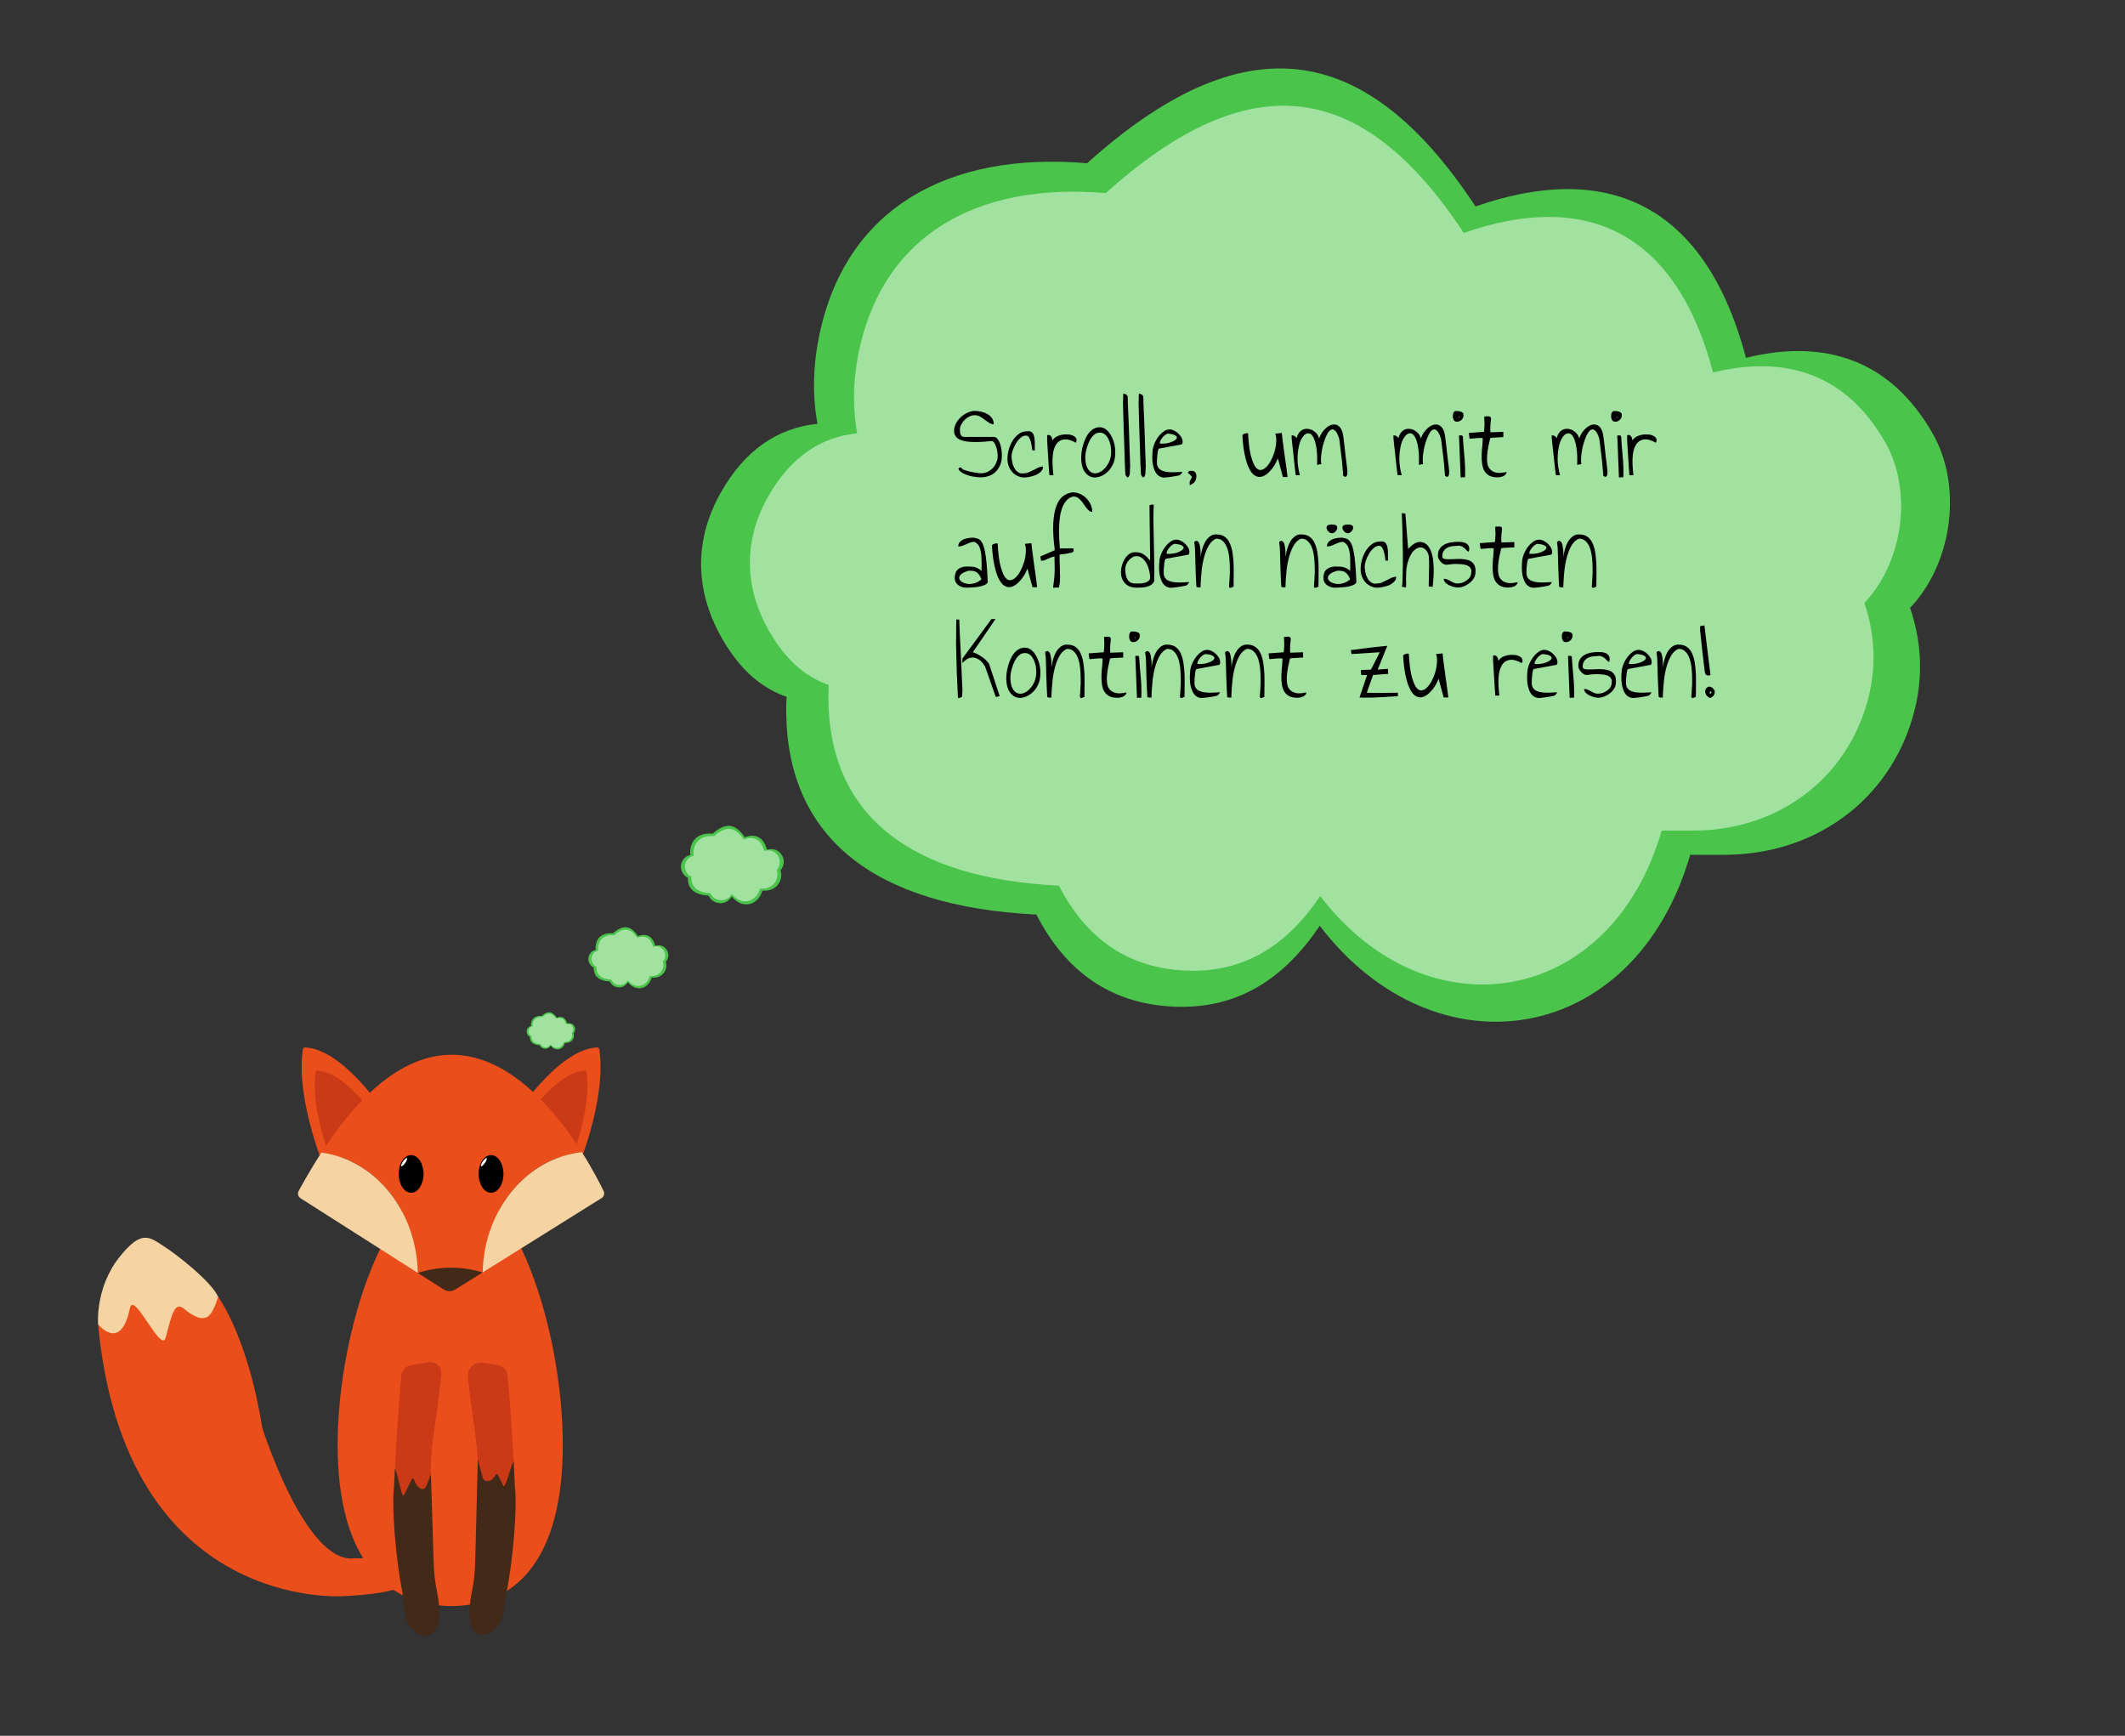 <?xml version="1.0" encoding="UTF-8" standalone="no"?>
<!DOCTYPE svg PUBLIC "-//W3C//DTD SVG 1.1//EN" "http://www.w3.org/Graphics/SVG/1.1/DTD/svg11.dtd">
<svg width="100%" height="100%" viewBox="0 0 551 450" version="1.1" xmlns="http://www.w3.org/2000/svg" xmlns:xlink="http://www.w3.org/1999/xlink" xml:space="preserve" xmlns:serif="http://www.serif.com/" style="fill-rule:evenodd;clip-rule:evenodd;stroke-linejoin:round;stroke-miterlimit:2;">
    <rect x="0" y="0" width="551" height="450" fill="#333333" stroke="none"/>
    <g id="Fuchs" transform="matrix(1,0,0,1,-328,-123)">
        <path d="M353.44,466.31C353.44,466.31 352.61,456.87 359,448.86C364.79,441.6 366.8,443.71 370.72,446.25C374.02,448.38 382.84,455.29 384.56,459.19C390.66,473.01 358.31,479.91 353.44,466.31Z" style="fill:rgb(245,211,162);fill-rule:nonzero;"/>
        <path d="M417.3,536.79C417.3,536.79 360.46,541.31 353.43,466.31C353.43,466.31 359.29,473.72 361.68,462.18C362.68,457.38 369.79,474.1 370.96,469.77C372.47,464.17 373.19,460.19 375.74,462.32C378.27,464.43 380.43,465.32 381.93,464.29C383.43,463.26 384.56,459.18 384.56,459.18C384.56,459.18 392.25,469.49 396,493.12C396,493.12 407.04,528.14 419.63,527.01C429.34,526.15 447.68,535.31 417.3,536.79Z" style="fill:rgb(233,78,27);fill-rule:nonzero;"/>
        <path d="M473.93,497.63C473.93,528.03 461.12,539.36 445,539.36C428.88,539.36 415.55,528.03 415.55,497.63C415.55,467.23 428.88,429.29 445,429.29C461.12,429.29 473.93,467.23 473.93,497.63Z" style="fill:rgb(233,78,27);fill-rule:nonzero;"/>
        <g>
            <g>
                <path d="M419.75,419.1L412.73,427.34C412.73,427.34 404.5,408.57 406.55,394.9L406.86,394.54C416.4,394.6 427.09,410.49 427.09,410.49L420.07,418.73" style="fill:rgb(233,78,27);fill-rule:nonzero;"/>
                <path d="M419.79,419.05L414.5,425.26C414.5,425.26 408.3,411.12 409.84,400.83L410.07,400.56C417.26,400.61 425.31,412.57 425.31,412.57L420.02,418.78" style="fill:rgb(202,58,23);fill-rule:nonzero;"/>
            </g>
            <g>
                <path d="M469.87,418.74L462.85,410.5C462.85,410.5 473.53,394.61 483.08,394.55L483.39,394.91C485.44,408.58 477.21,427.35 477.21,427.35L470.19,419.11" style="fill:rgb(233,78,27);fill-rule:nonzero;"/>
                <path d="M469.9,418.78L464.61,412.57C464.61,412.57 472.66,400.6 479.85,400.56L480.08,400.83C481.62,411.13 475.42,425.26 475.42,425.26L470.13,419.05" style="fill:rgb(202,58,23);fill-rule:nonzero;"/>
            </g>
        </g>
        <g>
            <path d="M478.88,421.7C467.51,403.76 441.65,375.16 411.35,421.8C425.25,423.71 436.05,436.9 436.33,453.02L436.34,453.03C439.04,452.14 441.93,451.65 444.93,451.65C447.79,451.65 450.54,452.09 453.13,452.9L453.15,452.89C453.49,436.53 464.66,423.21 478.88,421.7Z" style="fill:rgb(233,78,27);fill-rule:nonzero;"/>
            <path d="M478.88,421.7C464.66,423.22 453.49,436.54 453.15,452.88L483.99,433.6C484.6,433.22 484.83,432.44 484.52,431.79C483.64,429.97 481.71,426.17 478.88,421.7Z" style="fill:rgb(245,211,162);fill-rule:nonzero;"/>
            <path d="M411.35,421.79C409.4,424.8 407.43,428.11 405.44,431.76C405.08,432.41 405.3,433.24 405.92,433.64L436.33,453C436.05,436.9 425.25,423.7 411.35,421.79Z" style="fill:rgb(245,211,162);fill-rule:nonzero;"/>
            <path d="M436.34,453.02L443.04,457.29C443.96,457.88 445.14,457.88 446.06,457.3L453.12,452.89C450.53,452.08 447.78,451.64 444.92,451.64C441.93,451.64 439.05,452.13 436.34,453.02Z" style="fill:rgb(67,41,24);fill-rule:nonzero;"/>
        </g>
        <g>
            <ellipse cx="434.6" cy="427.34" rx="3.23" ry="4.88"/>
            <ellipse cx="455.32" cy="427.34" rx="3.23" ry="4.88"/>
            <g transform="matrix(0.566,-0.824,0.824,0.566,-161.891,540.932)">
                <ellipse cx="433" cy="424.28" rx="1.28" ry="0.34" style="fill:white;"/>
            </g>
            <g transform="matrix(0.566,-0.824,0.824,0.566,-152.925,557.971)">
                <ellipse cx="453.67" cy="424.28" rx="1.28" ry="0.34" style="fill:white;"/>
            </g>
        </g>
        <g>
            <path d="M451.96,505.46C451.94,505.3 451.94,505.12 451.95,504.96C452,504.05 452.06,500.42 450.91,492.49C450.1,486.96 449.62,482.81 449.33,480.01C449.1,477.76 451.08,475.91 453.31,476.28L457.2,476.93C458.45,477.14 459.42,478.14 459.57,479.4C460.18,484.53 461.03,497.79 461.43,507.37C461.45,507.74 461.4,508.11 461.29,508.47C460.24,512 454.27,530.57 451.96,505.46Z" style="fill:rgb(202,58,23);fill-rule:nonzero;"/>
            <path d="M450.43,535.28C450.9,532.99 451.14,530.67 451.21,528.34L451.89,501.37L453.11,505.85C453.46,507.28 455.05,507.27 455.9,506.19L456.65,505.24C456.77,505.09 457.01,505.13 457.06,505.31L458.42,507.99C458.91,509.66 460.32,503.34 461.18,501.78L461.49,508.27C462.21,513.84 460.98,527.76 459.3,536.07C458.65,539.28 458.95,542.23 456.83,544.77C453.95,548.21 447.65,548.71 450.43,535.28Z" style="fill:rgb(67,41,24);fill-rule:nonzero;"/>
        </g>
        <g>
            <path d="M439.73,505.19C439.73,505.19 439.4,501.81 440.76,492.49C441.64,486.45 442.14,482.06 442.41,479.26C442.59,477.38 440.94,475.84 439.08,476.15L434.59,476.9C433.26,477.12 432.24,478.2 432.09,479.54C431.49,484.91 430.58,498.56 430.21,507.91C430.21,507.91 437.22,533.2 439.73,505.19Z" style="fill:rgb(202,58,23);fill-rule:nonzero;"/>
            <path d="M441.24,535.28C440.77,532.99 440.53,530.67 440.46,528.34L439.73,505.19L439.09,506.9C438.67,507.85 438.09,510.7 435.87,507.76L435.24,506.35C435.12,506.2 434.88,506.24 434.83,506.42L432.77,510.51C432.28,512.18 431.26,505.34 430.4,503.77L430.19,508.27C429.47,513.84 430.7,527.76 432.38,536.07C433.03,539.28 432.41,542.49 434.54,545.03C437.4,548.47 444.02,548.71 441.24,535.28Z" style="fill:rgb(67,41,24);fill-rule:nonzero;"/>
        </g>
    </g>
    <g id="Wolke" transform="matrix(1,0,0,1,-328,-123)">
        <g transform="matrix(0.437,0,0,0.437,509.526,140.206)">
            <g id="Textfeld_wolke">
                <g>
                    <path d="M719.56,319.51C743.26,292.97 748.92,248.57 731.39,217.86C706.56,174.37 667.8,161.3 620.58,172.91C595.7,79 535.75,56.74 460.1,83.11C394.21,-16.95 321.52,-25.04 229.62,57.47C145.49,50.36 87.98,85.45 71.64,155.4C66.99,175.32 66.42,194.33 69.66,212.05C46.12,214.49 26.62,227.4 12.18,253.06C-4.97,283.53 -2.55,315.33 15.98,344.28C26.16,360.18 38.12,369.45 51.33,374.01C51.17,377.18 51.08,380.39 51.12,383.68C52,457.08 102.66,498.44 199.54,503.17C216.09,535.39 242.09,556.13 281.13,557.82C319.72,559.5 346.89,540.6 367.71,509.87C435.92,599.24 554.31,581.96 587.5,467.72C594.85,467.72 602.62,467.86 610.38,467.7C665.22,466.58 708.97,431.87 721.12,379.92C725.74,360.14 724.39,339.86 717.95,321.23C718.49,320.66 719.03,320.1 719.56,319.51Z" style="fill:rgb(75,196,75);fill-rule:nonzero;"/>
                    <path d="M692.31,316.73C714.16,292.27 719.37,251.33 703.21,223.03C680.32,182.94 644.59,170.9 601.06,181.6C578.13,95.03 522.87,74.51 453.13,98.82C392.4,6.58 325.4,-0.87 240.68,75.18C163.13,68.62 110.11,100.97 95.05,165.46C90.76,183.82 90.23,201.35 93.22,217.68C71.52,219.93 53.55,231.83 40.23,255.49C24.43,283.58 26.65,312.89 43.74,339.58C53.12,354.24 64.15,362.78 76.32,366.99C76.18,369.91 76.09,372.87 76.13,375.9C76.94,443.56 123.64,481.68 212.95,486.05C228.2,515.75 252.18,534.87 288.16,536.43C323.73,537.97 348.78,520.56 367.97,492.22C430.85,574.6 539.98,558.68 570.57,453.37C577.34,453.37 584.51,453.5 591.66,453.35C642.21,452.32 682.54,420.32 693.74,372.43C698,354.2 696.75,335.5 690.82,318.32C691.33,317.79 691.83,317.28 692.31,316.73Z" style="fill:rgb(161,226,161);fill-rule:nonzero;"/>
                </g>
            </g>
        </g>
        <g transform="matrix(0.036,0,0,0.036,504.526,337.058)">
            <g id="Textfeld_wolke1" serif:id="Textfeld_wolke">
                <g>
                    <path d="M719.56,319.51C743.26,292.97 748.92,248.57 731.39,217.86C706.56,174.37 667.8,161.3 620.58,172.91C595.7,79 535.75,56.74 460.1,83.11C394.21,-16.95 321.52,-25.04 229.62,57.47C145.49,50.36 87.98,85.45 71.64,155.4C66.99,175.32 66.42,194.33 69.66,212.05C46.12,214.49 26.62,227.4 12.18,253.06C-4.97,283.53 -2.55,315.33 15.98,344.28C26.16,360.18 38.12,369.45 51.33,374.01C51.17,377.18 51.08,380.39 51.12,383.68C52,457.08 102.66,498.44 199.54,503.17C216.09,535.39 242.09,556.13 281.13,557.82C319.72,559.5 346.89,540.6 367.71,509.87C435.92,599.24 554.31,581.96 587.5,467.72C594.85,467.72 602.62,467.86 610.38,467.7C665.22,466.58 708.97,431.87 721.12,379.92C725.74,360.14 724.39,339.86 717.95,321.23C718.49,320.66 719.03,320.1 719.56,319.51Z" style="fill:rgb(75,196,75);fill-rule:nonzero;"/>
                    <path d="M692.31,316.73C714.16,292.27 719.37,251.33 703.21,223.03C680.32,182.94 644.59,170.9 601.06,181.6C578.13,95.03 522.87,74.51 453.13,98.82C392.4,6.58 325.4,-0.87 240.68,75.18C163.13,68.62 110.11,100.97 95.05,165.46C90.76,183.82 90.23,201.35 93.22,217.68C71.52,219.93 53.55,231.83 40.23,255.49C24.43,283.58 26.65,312.89 43.74,339.58C53.12,354.24 64.15,362.78 76.32,366.99C76.18,369.91 76.09,372.87 76.13,375.9C76.94,443.56 123.64,481.68 212.95,486.05C228.2,515.75 252.18,534.87 288.16,536.43C323.73,537.97 348.78,520.56 367.97,492.22C430.85,574.6 539.98,558.68 570.57,453.37C577.34,453.37 584.51,453.5 591.66,453.35C642.21,452.32 682.54,420.32 693.74,372.43C698,354.2 696.75,335.5 690.82,318.32C691.33,317.79 691.83,317.28 692.31,316.73Z" style="fill:rgb(161,226,161);fill-rule:nonzero;"/>
                </g>
            </g>
        </g>
        <g transform="matrix(0.028,0,0,0.028,480.526,363.35)">
            <g id="Textfeld_wolke2" serif:id="Textfeld_wolke">
                <g>
                    <path d="M719.56,319.51C743.26,292.97 748.92,248.57 731.39,217.86C706.56,174.37 667.8,161.3 620.58,172.91C595.7,79 535.75,56.74 460.1,83.11C394.21,-16.95 321.52,-25.04 229.62,57.47C145.49,50.36 87.98,85.45 71.64,155.4C66.99,175.32 66.42,194.33 69.66,212.05C46.12,214.49 26.62,227.4 12.18,253.06C-4.97,283.53 -2.55,315.33 15.98,344.28C26.16,360.18 38.12,369.45 51.33,374.01C51.17,377.18 51.08,380.39 51.12,383.68C52,457.08 102.66,498.44 199.54,503.17C216.09,535.39 242.09,556.13 281.13,557.82C319.72,559.5 346.89,540.6 367.71,509.87C435.92,599.24 554.31,581.96 587.5,467.72C594.85,467.72 602.62,467.86 610.38,467.7C665.22,466.58 708.97,431.87 721.12,379.92C725.74,360.14 724.39,339.86 717.95,321.23C718.49,320.66 719.03,320.1 719.56,319.51Z" style="fill:rgb(75,196,75);fill-rule:nonzero;"/>
                    <path d="M692.31,316.73C714.16,292.27 719.37,251.33 703.21,223.03C680.32,182.94 644.59,170.9 601.06,181.6C578.13,95.03 522.87,74.51 453.13,98.82C392.4,6.58 325.4,-0.87 240.68,75.18C163.13,68.62 110.11,100.97 95.05,165.46C90.76,183.82 90.23,201.35 93.22,217.68C71.52,219.93 53.55,231.83 40.23,255.49C24.43,283.58 26.65,312.89 43.74,339.58C53.12,354.24 64.15,362.78 76.32,366.99C76.18,369.91 76.09,372.87 76.13,375.9C76.94,443.56 123.64,481.68 212.95,486.05C228.2,515.75 252.18,534.87 288.16,536.43C323.73,537.97 348.78,520.56 367.97,492.22C430.85,574.6 539.98,558.68 570.57,453.37C577.34,453.37 584.51,453.5 591.66,453.35C642.21,452.32 682.54,420.32 693.74,372.43C698,354.2 696.75,335.5 690.82,318.32C691.33,317.79 691.83,317.28 692.31,316.73Z" style="fill:rgb(161,226,161);fill-rule:nonzero;"/>
                </g>
            </g>
        </g>
        <g transform="matrix(0.017,0,0,0.017,464.526,385.406)">
            <g id="Textfeld_wolke3" serif:id="Textfeld_wolke">
                <g>
                    <path d="M719.56,319.51C743.26,292.97 748.92,248.57 731.39,217.86C706.56,174.37 667.8,161.3 620.58,172.91C595.7,79 535.75,56.74 460.1,83.11C394.21,-16.95 321.52,-25.04 229.62,57.47C145.49,50.36 87.98,85.45 71.64,155.4C66.99,175.32 66.42,194.33 69.66,212.05C46.12,214.49 26.62,227.4 12.18,253.06C-4.97,283.53 -2.55,315.33 15.98,344.28C26.16,360.18 38.12,369.45 51.33,374.01C51.17,377.18 51.08,380.39 51.12,383.68C52,457.08 102.66,498.44 199.54,503.17C216.09,535.39 242.09,556.13 281.13,557.82C319.72,559.5 346.89,540.6 367.71,509.87C435.92,599.24 554.31,581.96 587.5,467.72C594.85,467.72 602.62,467.86 610.38,467.7C665.22,466.58 708.97,431.87 721.12,379.92C725.74,360.14 724.39,339.86 717.95,321.23C718.49,320.66 719.03,320.1 719.56,319.51Z" style="fill:rgb(75,196,75);fill-rule:nonzero;"/>
                    <path d="M692.31,316.73C714.16,292.27 719.37,251.33 703.21,223.03C680.32,182.94 644.59,170.9 601.06,181.6C578.13,95.03 522.87,74.51 453.13,98.82C392.4,6.58 325.4,-0.87 240.68,75.18C163.13,68.62 110.11,100.97 95.05,165.46C90.76,183.82 90.23,201.35 93.22,217.68C71.52,219.93 53.55,231.83 40.23,255.49C24.43,283.58 26.65,312.89 43.74,339.58C53.12,354.24 64.15,362.78 76.32,366.99C76.18,369.91 76.09,372.87 76.13,375.9C76.94,443.56 123.64,481.68 212.95,486.05C228.2,515.75 252.18,534.87 288.16,536.43C323.73,537.97 348.78,520.56 367.97,492.22C430.85,574.6 539.98,558.68 570.57,453.37C577.34,453.37 584.51,453.5 591.66,453.35C642.21,452.32 682.54,420.32 693.74,372.43C698,354.2 696.75,335.5 690.82,318.32C691.33,317.79 691.83,317.28 692.31,316.73Z" style="fill:rgb(161,226,161);fill-rule:nonzero;"/>
                </g>
            </g>
        </g>
        <g transform="matrix(2.381,0,0,2.381,-85.038,3.029)">
            <g transform="matrix(12,0,0,12,277.215,102.351)">
                <path d="M0.052,-0.074C0.055,-0.082 0.06,-0.087 0.067,-0.089C0.074,-0.091 0.081,-0.086 0.089,-0.074C0.089,-0.073 0.092,-0.071 0.098,-0.069C0.104,-0.067 0.112,-0.064 0.122,-0.061C0.131,-0.058 0.142,-0.055 0.155,-0.052C0.167,-0.049 0.18,-0.047 0.192,-0.044C0.205,-0.042 0.217,-0.04 0.229,-0.039C0.24,-0.037 0.25,-0.036 0.259,-0.036C0.281,-0.036 0.301,-0.041 0.32,-0.05C0.338,-0.06 0.354,-0.072 0.368,-0.087C0.381,-0.102 0.391,-0.119 0.398,-0.138C0.406,-0.157 0.409,-0.177 0.409,-0.197C0.409,-0.203 0.408,-0.213 0.406,-0.228C0.404,-0.243 0.401,-0.257 0.396,-0.272C0.392,-0.287 0.386,-0.3 0.378,-0.312C0.371,-0.323 0.362,-0.329 0.352,-0.329C0.284,-0.321 0.228,-0.318 0.185,-0.32C0.142,-0.321 0.107,-0.326 0.082,-0.335C0.057,-0.343 0.039,-0.355 0.029,-0.37C0.019,-0.384 0.013,-0.401 0.013,-0.42C0.013,-0.443 0.019,-0.466 0.03,-0.488C0.042,-0.51 0.057,-0.529 0.075,-0.546C0.093,-0.563 0.114,-0.576 0.136,-0.586C0.159,-0.597 0.181,-0.602 0.203,-0.602C0.221,-0.602 0.24,-0.599 0.26,-0.595C0.28,-0.59 0.299,-0.583 0.315,-0.574C0.332,-0.564 0.346,-0.552 0.357,-0.537C0.368,-0.521 0.373,-0.503 0.373,-0.481C0.357,-0.481 0.343,-0.486 0.33,-0.495C0.317,-0.503 0.304,-0.513 0.291,-0.522C0.278,-0.532 0.264,-0.542 0.25,-0.55C0.236,-0.559 0.219,-0.563 0.2,-0.563C0.185,-0.563 0.169,-0.56 0.153,-0.552C0.137,-0.544 0.123,-0.534 0.11,-0.521C0.097,-0.509 0.087,-0.495 0.079,-0.48C0.07,-0.465 0.066,-0.449 0.066,-0.433C0.066,-0.426 0.067,-0.419 0.067,-0.412C0.067,-0.404 0.069,-0.397 0.071,-0.39C0.074,-0.383 0.078,-0.378 0.083,-0.373C0.089,-0.368 0.097,-0.366 0.107,-0.366L0.37,-0.366C0.381,-0.366 0.391,-0.363 0.399,-0.356C0.407,-0.349 0.414,-0.34 0.419,-0.33C0.425,-0.32 0.43,-0.308 0.433,-0.295C0.437,-0.282 0.44,-0.269 0.442,-0.257C0.444,-0.244 0.446,-0.233 0.446,-0.222C0.447,-0.211 0.447,-0.203 0.447,-0.197C0.447,-0.172 0.444,-0.148 0.437,-0.125C0.429,-0.103 0.419,-0.083 0.404,-0.065C0.39,-0.047 0.372,-0.032 0.351,-0.021C0.329,-0.01 0.304,-0.003 0.276,0C0.263,0.001 0.245,0.001 0.223,-0.001C0.201,-0.003 0.179,-0.007 0.157,-0.012C0.135,-0.018 0.114,-0.026 0.095,-0.036C0.075,-0.046 0.061,-0.059 0.052,-0.074Z" style="fill-rule:nonzero;"/>
            </g>
            <g transform="matrix(12,0,0,12,282.958,102.351)">
                <path d="M0.019,-0.167C0.019,-0.191 0.022,-0.218 0.03,-0.247C0.038,-0.276 0.049,-0.304 0.064,-0.329C0.079,-0.354 0.098,-0.375 0.12,-0.392C0.142,-0.409 0.168,-0.417 0.197,-0.417C0.212,-0.419 0.224,-0.417 0.233,-0.413C0.243,-0.408 0.25,-0.4 0.254,-0.39C0.259,-0.379 0.263,-0.367 0.264,-0.354C0.266,-0.341 0.267,-0.327 0.267,-0.313C0.267,-0.299 0.267,-0.286 0.267,-0.274C0.267,-0.262 0.267,-0.252 0.269,-0.244L0.244,-0.244C0.243,-0.248 0.242,-0.257 0.241,-0.272C0.239,-0.287 0.236,-0.302 0.232,-0.317C0.229,-0.333 0.223,-0.347 0.216,-0.359C0.209,-0.372 0.2,-0.378 0.188,-0.378C0.169,-0.378 0.152,-0.371 0.136,-0.356C0.12,-0.342 0.106,-0.325 0.095,-0.305C0.083,-0.285 0.074,-0.264 0.066,-0.242C0.059,-0.221 0.056,-0.203 0.056,-0.188C0.056,-0.172 0.059,-0.154 0.063,-0.135C0.066,-0.116 0.073,-0.099 0.082,-0.083C0.09,-0.067 0.102,-0.055 0.116,-0.045C0.131,-0.035 0.148,-0.032 0.169,-0.036C0.185,-0.036 0.2,-0.039 0.214,-0.046C0.228,-0.052 0.242,-0.059 0.256,-0.066C0.27,-0.074 0.283,-0.08 0.297,-0.087C0.311,-0.093 0.326,-0.097 0.342,-0.097C0.342,-0.08 0.336,-0.065 0.323,-0.052C0.311,-0.04 0.296,-0.029 0.278,-0.021C0.26,-0.014 0.241,-0.008 0.221,-0.004C0.201,0 0.185,0.002 0.171,0.002C0.149,0.002 0.128,-0.003 0.11,-0.012C0.091,-0.021 0.075,-0.033 0.062,-0.048C0.048,-0.064 0.037,-0.082 0.03,-0.102C0.022,-0.123 0.019,-0.144 0.019,-0.167Z" style="fill-rule:nonzero;"/>
            </g>
            <g transform="matrix(12,0,0,12,287.352,102.351)">
                <path d="M0.013,-0.381C0.021,-0.384 0.027,-0.385 0.033,-0.383C0.039,-0.381 0.044,-0.377 0.048,-0.372C0.052,-0.367 0.055,-0.361 0.057,-0.354C0.059,-0.347 0.06,-0.34 0.062,-0.334C0.07,-0.348 0.082,-0.36 0.098,-0.369C0.114,-0.377 0.131,-0.383 0.149,-0.386C0.168,-0.389 0.186,-0.39 0.204,-0.388C0.222,-0.387 0.238,-0.383 0.25,-0.376C0.263,-0.37 0.272,-0.362 0.277,-0.351C0.283,-0.34 0.281,-0.328 0.273,-0.313C0.257,-0.323 0.239,-0.331 0.22,-0.337C0.202,-0.343 0.184,-0.345 0.166,-0.343C0.148,-0.341 0.132,-0.334 0.117,-0.323C0.102,-0.311 0.09,-0.293 0.08,-0.269C0.07,-0.244 0.064,-0.211 0.062,-0.17C0.06,-0.13 0.063,-0.079 0.07,-0.019L0.033,-0.019C0.033,-0.019 0.033,-0.024 0.032,-0.035C0.031,-0.045 0.03,-0.06 0.029,-0.077C0.028,-0.095 0.027,-0.114 0.025,-0.136C0.023,-0.157 0.022,-0.179 0.021,-0.201C0.019,-0.223 0.018,-0.245 0.017,-0.265C0.016,-0.286 0.015,-0.303 0.014,-0.318C0.014,-0.32 0.014,-0.324 0.013,-0.33C0.013,-0.336 0.013,-0.342 0.013,-0.349L0.013,-0.381Z" style="fill-rule:nonzero;"/>
            </g>
            <g transform="matrix(12,0,0,12,290.938,102.351)">
                <path d="M0.023,-0.179C0.023,-0.194 0.025,-0.211 0.027,-0.231C0.03,-0.251 0.034,-0.271 0.04,-0.291C0.046,-0.311 0.053,-0.331 0.062,-0.351C0.071,-0.37 0.081,-0.388 0.094,-0.403C0.106,-0.418 0.12,-0.431 0.137,-0.44C0.153,-0.449 0.171,-0.454 0.191,-0.454C0.212,-0.454 0.232,-0.447 0.25,-0.433C0.267,-0.418 0.283,-0.4 0.295,-0.377C0.308,-0.354 0.318,-0.329 0.324,-0.301C0.331,-0.273 0.333,-0.245 0.332,-0.219C0.332,-0.18 0.325,-0.145 0.31,-0.114C0.295,-0.084 0.276,-0.059 0.252,-0.04C0.229,-0.021 0.205,-0.008 0.178,-0.002C0.152,0.005 0.127,0.003 0.104,-0.007C0.081,-0.017 0.062,-0.036 0.046,-0.064C0.031,-0.092 0.023,-0.131 0.023,-0.179ZM0.06,-0.175C0.062,-0.135 0.068,-0.104 0.08,-0.083C0.092,-0.062 0.106,-0.047 0.123,-0.041C0.139,-0.034 0.157,-0.034 0.177,-0.04C0.196,-0.047 0.215,-0.058 0.231,-0.075C0.248,-0.091 0.263,-0.112 0.275,-0.137C0.287,-0.162 0.294,-0.19 0.295,-0.222C0.296,-0.245 0.294,-0.268 0.29,-0.29C0.285,-0.312 0.278,-0.332 0.269,-0.349C0.26,-0.366 0.25,-0.38 0.237,-0.39C0.224,-0.4 0.21,-0.405 0.193,-0.405C0.178,-0.405 0.164,-0.401 0.151,-0.394C0.139,-0.386 0.128,-0.375 0.118,-0.362C0.108,-0.348 0.099,-0.333 0.092,-0.316C0.085,-0.299 0.079,-0.283 0.074,-0.266C0.069,-0.249 0.065,-0.232 0.063,-0.216C0.061,-0.2 0.06,-0.187 0.06,-0.175Z" style="fill-rule:nonzero;"/>
            </g>
            <g transform="matrix(12,0,0,12,295.286,102.351)">
                <path d="M0.043,-0.759C0.052,-0.757 0.06,-0.755 0.067,-0.751C0.074,-0.748 0.079,-0.742 0.083,-0.732C0.083,-0.72 0.083,-0.703 0.084,-0.681C0.085,-0.659 0.086,-0.634 0.087,-0.605C0.088,-0.577 0.09,-0.546 0.091,-0.513C0.092,-0.479 0.093,-0.446 0.095,-0.412C0.096,-0.378 0.097,-0.345 0.098,-0.312C0.099,-0.278 0.1,-0.247 0.101,-0.219C0.102,-0.19 0.103,-0.165 0.104,-0.143C0.104,-0.12 0.105,-0.104 0.105,-0.092L0.103,-0.06C0.103,-0.056 0.103,-0.053 0.103,-0.051C0.102,-0.047 0.102,-0.042 0.102,-0.037C0.102,-0.031 0.101,-0.026 0.1,-0.021C0.098,-0.015 0.096,-0.011 0.093,-0.006C0.09,-0.002 0.086,0 0.079,0.001L0.063,-0.02C0.062,-0.02 0.061,-0.032 0.06,-0.056C0.059,-0.08 0.058,-0.111 0.056,-0.149C0.055,-0.187 0.053,-0.23 0.052,-0.278C0.05,-0.326 0.049,-0.374 0.047,-0.423C0.046,-0.472 0.044,-0.519 0.043,-0.563C0.042,-0.608 0.041,-0.647 0.04,-0.68C0.04,-0.682 0.04,-0.688 0.041,-0.695L0.042,-0.743C0.043,-0.75 0.043,-0.756 0.043,-0.759Z" style="fill-rule:nonzero;"/>
            </g>
            <g transform="matrix(12,0,0,12,296.985,102.351)">
                <path d="M0.043,-0.759C0.052,-0.757 0.06,-0.755 0.067,-0.751C0.074,-0.748 0.079,-0.742 0.083,-0.732C0.083,-0.72 0.083,-0.703 0.084,-0.681C0.085,-0.659 0.086,-0.634 0.087,-0.605C0.088,-0.577 0.09,-0.546 0.091,-0.513C0.092,-0.479 0.093,-0.446 0.095,-0.412C0.096,-0.378 0.097,-0.345 0.098,-0.312C0.099,-0.278 0.1,-0.247 0.101,-0.219C0.102,-0.19 0.103,-0.165 0.104,-0.143C0.104,-0.12 0.105,-0.104 0.105,-0.092L0.103,-0.06C0.103,-0.056 0.103,-0.053 0.103,-0.051C0.102,-0.047 0.102,-0.042 0.102,-0.037C0.102,-0.031 0.101,-0.026 0.1,-0.021C0.098,-0.015 0.096,-0.011 0.093,-0.006C0.09,-0.002 0.086,0 0.079,0.001L0.063,-0.02C0.062,-0.02 0.061,-0.032 0.06,-0.056C0.059,-0.08 0.058,-0.111 0.056,-0.149C0.055,-0.187 0.053,-0.23 0.052,-0.278C0.05,-0.326 0.049,-0.374 0.047,-0.423C0.046,-0.472 0.044,-0.519 0.043,-0.563C0.042,-0.608 0.041,-0.647 0.04,-0.68C0.04,-0.682 0.04,-0.688 0.041,-0.695L0.042,-0.743C0.043,-0.75 0.043,-0.756 0.043,-0.759Z" style="fill-rule:nonzero;"/>
            </g>
            <g transform="matrix(12,0,0,12,298.684,102.351)">
                <path d="M0.025,-0.229C0.025,-0.249 0.03,-0.271 0.038,-0.294C0.047,-0.318 0.058,-0.34 0.073,-0.361C0.087,-0.381 0.104,-0.399 0.123,-0.413C0.141,-0.427 0.16,-0.434 0.181,-0.434C0.192,-0.434 0.203,-0.431 0.213,-0.427C0.224,-0.422 0.235,-0.416 0.245,-0.409C0.255,-0.401 0.264,-0.393 0.272,-0.383C0.28,-0.374 0.286,-0.364 0.291,-0.354C0.296,-0.343 0.298,-0.333 0.298,-0.323C0.299,-0.313 0.296,-0.305 0.29,-0.298L0.084,-0.26C0.081,-0.259 0.079,-0.256 0.077,-0.25C0.075,-0.245 0.074,-0.238 0.072,-0.229C0.071,-0.221 0.07,-0.212 0.069,-0.202C0.068,-0.192 0.067,-0.182 0.066,-0.172C0.066,-0.163 0.065,-0.154 0.065,-0.147L0.065,-0.13C0.065,-0.112 0.07,-0.097 0.079,-0.085C0.087,-0.074 0.099,-0.065 0.112,-0.06C0.126,-0.054 0.141,-0.05 0.159,-0.048C0.176,-0.046 0.193,-0.045 0.21,-0.045C0.227,-0.045 0.243,-0.046 0.258,-0.047C0.273,-0.048 0.285,-0.049 0.295,-0.049C0.295,-0.046 0.294,-0.043 0.292,-0.04C0.29,-0.037 0.288,-0.034 0.285,-0.031C0.283,-0.028 0.28,-0.025 0.277,-0.023C0.275,-0.021 0.273,-0.019 0.272,-0.019C0.267,-0.017 0.259,-0.015 0.249,-0.013C0.238,-0.011 0.226,-0.009 0.214,-0.007C0.202,-0.005 0.191,-0.003 0.181,-0.002C0.17,-0.001 0.163,0 0.159,0C0.139,0.004 0.121,0.004 0.106,-0.001C0.091,-0.006 0.079,-0.013 0.068,-0.024C0.058,-0.035 0.049,-0.049 0.043,-0.065C0.036,-0.081 0.032,-0.098 0.028,-0.116C0.025,-0.134 0.023,-0.153 0.023,-0.173C0.023,-0.192 0.023,-0.211 0.025,-0.229ZM0.167,-0.396C0.161,-0.396 0.153,-0.393 0.144,-0.387C0.135,-0.381 0.126,-0.373 0.118,-0.364C0.11,-0.354 0.103,-0.344 0.097,-0.333C0.092,-0.323 0.09,-0.313 0.092,-0.306C0.109,-0.304 0.126,-0.304 0.145,-0.307C0.163,-0.309 0.179,-0.313 0.194,-0.319C0.209,-0.324 0.222,-0.331 0.231,-0.338C0.241,-0.346 0.246,-0.354 0.246,-0.361C0.245,-0.369 0.239,-0.376 0.227,-0.382C0.215,-0.389 0.195,-0.393 0.167,-0.396Z" style="fill-rule:nonzero;"/>
            </g>
            <g transform="matrix(12,0,0,12,302.633,102.351)">
                <path d="M0.054,-0.001C0.053,-0.003 0.051,-0.006 0.048,-0.01C0.045,-0.014 0.041,-0.019 0.037,-0.022C0.033,-0.026 0.029,-0.03 0.025,-0.033C0.021,-0.036 0.018,-0.038 0.016,-0.039C0.02,-0.047 0.023,-0.052 0.027,-0.055C0.031,-0.057 0.036,-0.059 0.043,-0.059C0.061,-0.059 0.074,-0.055 0.082,-0.047C0.09,-0.039 0.094,-0.027 0.094,-0.011C0.094,0.009 0.09,0.026 0.081,0.038C0.073,0.05 0.057,0.062 0.034,0.073C0.034,0.072 0.033,0.069 0.033,0.064L0.033,0.044C0.033,0.04 0.034,0.037 0.034,0.036C0.034,0.035 0.035,0.032 0.038,0.029C0.04,0.025 0.042,0.021 0.044,0.017C0.047,0.013 0.049,0.009 0.051,0.005C0.053,0.002 0.054,0 0.054,-0.001Z" style="fill-rule:nonzero;"/>
            </g>
            <g transform="matrix(12,0,0,12,308.54,102.351)">
                <path d="M0.019,-0.379C0.019,-0.382 0.021,-0.385 0.025,-0.389C0.029,-0.392 0.034,-0.395 0.041,-0.396C0.047,-0.398 0.053,-0.4 0.059,-0.4C0.064,-0.401 0.069,-0.4 0.071,-0.397C0.075,-0.317 0.083,-0.252 0.094,-0.205C0.106,-0.157 0.119,-0.122 0.133,-0.1C0.148,-0.077 0.164,-0.066 0.181,-0.066C0.198,-0.066 0.214,-0.073 0.23,-0.087C0.247,-0.102 0.262,-0.122 0.276,-0.147C0.29,-0.173 0.301,-0.2 0.31,-0.229C0.319,-0.259 0.324,-0.288 0.326,-0.317C0.328,-0.347 0.326,-0.373 0.318,-0.396L0.377,-0.402C0.378,-0.393 0.379,-0.376 0.382,-0.354C0.385,-0.332 0.389,-0.306 0.392,-0.278C0.396,-0.25 0.4,-0.22 0.404,-0.189C0.409,-0.159 0.413,-0.13 0.416,-0.104C0.419,-0.078 0.422,-0.055 0.425,-0.037C0.427,-0.018 0.429,-0.007 0.429,-0.002L0.387,-0.002L0.341,-0.171C0.332,-0.148 0.321,-0.126 0.308,-0.105C0.295,-0.085 0.28,-0.066 0.265,-0.051C0.25,-0.035 0.234,-0.023 0.217,-0.014C0.2,-0.005 0.183,-0.002 0.167,-0.003C0.15,-0.005 0.134,-0.013 0.118,-0.026C0.103,-0.04 0.088,-0.062 0.075,-0.091C0.061,-0.121 0.05,-0.159 0.04,-0.206C0.03,-0.253 0.023,-0.311 0.019,-0.379Z" style="fill-rule:nonzero;"/>
            </g>
            <g transform="matrix(12,0,0,12,313.907,102.351)">
                <path d="M0.019,-0.381C0.026,-0.381 0.035,-0.379 0.044,-0.375C0.053,-0.371 0.06,-0.363 0.063,-0.352C0.069,-0.374 0.077,-0.392 0.087,-0.405C0.098,-0.419 0.111,-0.428 0.125,-0.434C0.139,-0.439 0.153,-0.441 0.168,-0.439C0.184,-0.437 0.198,-0.433 0.211,-0.425C0.225,-0.417 0.236,-0.407 0.247,-0.395C0.257,-0.382 0.264,-0.368 0.268,-0.352C0.275,-0.372 0.284,-0.39 0.296,-0.408C0.308,-0.425 0.322,-0.439 0.336,-0.451C0.351,-0.463 0.366,-0.471 0.382,-0.476C0.398,-0.48 0.413,-0.48 0.427,-0.475C0.441,-0.47 0.454,-0.46 0.464,-0.444C0.475,-0.428 0.483,-0.405 0.487,-0.375C0.489,-0.367 0.49,-0.354 0.492,-0.337C0.494,-0.321 0.496,-0.302 0.499,-0.281C0.501,-0.26 0.503,-0.238 0.506,-0.215C0.509,-0.192 0.512,-0.17 0.514,-0.149C0.516,-0.129 0.519,-0.11 0.521,-0.093C0.522,-0.077 0.524,-0.064 0.525,-0.057C0.525,-0.05 0.525,-0.043 0.524,-0.035C0.524,-0.027 0.522,-0.021 0.52,-0.015C0.518,-0.01 0.514,-0.006 0.509,-0.004C0.504,-0.003 0.497,-0.006 0.487,-0.013C0.487,-0.021 0.486,-0.033 0.484,-0.051C0.482,-0.068 0.48,-0.089 0.479,-0.112C0.477,-0.135 0.474,-0.159 0.471,-0.185C0.468,-0.211 0.465,-0.235 0.462,-0.258C0.459,-0.281 0.457,-0.301 0.455,-0.318C0.453,-0.336 0.451,-0.348 0.449,-0.355C0.439,-0.385 0.429,-0.406 0.418,-0.418C0.408,-0.43 0.397,-0.435 0.386,-0.434C0.375,-0.432 0.365,-0.425 0.355,-0.413C0.346,-0.401 0.337,-0.385 0.329,-0.366C0.321,-0.347 0.314,-0.326 0.307,-0.303C0.3,-0.28 0.295,-0.257 0.292,-0.234C0.288,-0.212 0.286,-0.19 0.285,-0.17C0.284,-0.15 0.285,-0.133 0.288,-0.12L0.25,-0.112C0.252,-0.175 0.25,-0.226 0.244,-0.266C0.237,-0.306 0.229,-0.337 0.218,-0.358C0.208,-0.38 0.195,-0.393 0.182,-0.397C0.168,-0.401 0.154,-0.398 0.141,-0.389C0.128,-0.379 0.116,-0.363 0.104,-0.34C0.093,-0.317 0.085,-0.29 0.08,-0.257C0.074,-0.225 0.072,-0.189 0.073,-0.148C0.075,-0.108 0.081,-0.065 0.094,-0.019L0.057,-0.019C0.057,-0.019 0.056,-0.025 0.054,-0.037C0.053,-0.049 0.051,-0.065 0.048,-0.084C0.046,-0.104 0.044,-0.125 0.041,-0.15C0.038,-0.174 0.036,-0.199 0.033,-0.224C0.031,-0.249 0.028,-0.273 0.025,-0.296C0.023,-0.319 0.021,-0.339 0.019,-0.355L0.019,-0.381Z" style="fill-rule:nonzero;"/>
            </g>
            <g transform="matrix(12,0,0,12,324.993,102.351)">
                <path d="M0.019,-0.381C0.026,-0.381 0.035,-0.379 0.044,-0.375C0.053,-0.371 0.06,-0.363 0.063,-0.352C0.069,-0.374 0.077,-0.392 0.087,-0.405C0.098,-0.419 0.111,-0.428 0.125,-0.434C0.139,-0.439 0.153,-0.441 0.168,-0.439C0.184,-0.437 0.198,-0.433 0.211,-0.425C0.225,-0.417 0.236,-0.407 0.247,-0.395C0.257,-0.382 0.264,-0.368 0.268,-0.352C0.275,-0.372 0.284,-0.39 0.296,-0.408C0.308,-0.425 0.322,-0.439 0.336,-0.451C0.351,-0.463 0.366,-0.471 0.382,-0.476C0.398,-0.48 0.413,-0.48 0.427,-0.475C0.441,-0.47 0.454,-0.46 0.464,-0.444C0.475,-0.428 0.483,-0.405 0.487,-0.375C0.489,-0.367 0.49,-0.354 0.492,-0.337C0.494,-0.321 0.496,-0.302 0.499,-0.281C0.501,-0.26 0.503,-0.238 0.506,-0.215C0.509,-0.192 0.512,-0.17 0.514,-0.149C0.516,-0.129 0.519,-0.11 0.521,-0.093C0.522,-0.077 0.524,-0.064 0.525,-0.057C0.525,-0.05 0.525,-0.043 0.524,-0.035C0.524,-0.027 0.522,-0.021 0.52,-0.015C0.518,-0.01 0.514,-0.006 0.509,-0.004C0.504,-0.003 0.497,-0.006 0.487,-0.013C0.487,-0.021 0.486,-0.033 0.484,-0.051C0.482,-0.068 0.48,-0.089 0.479,-0.112C0.477,-0.135 0.474,-0.159 0.471,-0.185C0.468,-0.211 0.465,-0.235 0.462,-0.258C0.459,-0.281 0.457,-0.301 0.455,-0.318C0.453,-0.336 0.451,-0.348 0.449,-0.355C0.439,-0.385 0.429,-0.406 0.418,-0.418C0.408,-0.43 0.397,-0.435 0.386,-0.434C0.375,-0.432 0.365,-0.425 0.355,-0.413C0.346,-0.401 0.337,-0.385 0.329,-0.366C0.321,-0.347 0.314,-0.326 0.307,-0.303C0.3,-0.28 0.295,-0.257 0.292,-0.234C0.288,-0.212 0.286,-0.19 0.285,-0.17C0.284,-0.15 0.285,-0.133 0.288,-0.12L0.25,-0.112C0.252,-0.175 0.25,-0.226 0.244,-0.266C0.237,-0.306 0.229,-0.337 0.218,-0.358C0.208,-0.38 0.195,-0.393 0.182,-0.397C0.168,-0.401 0.154,-0.398 0.141,-0.389C0.128,-0.379 0.116,-0.363 0.104,-0.34C0.093,-0.317 0.085,-0.29 0.08,-0.257C0.074,-0.225 0.072,-0.189 0.073,-0.148C0.075,-0.108 0.081,-0.065 0.094,-0.019L0.057,-0.019C0.057,-0.019 0.056,-0.025 0.054,-0.037C0.053,-0.049 0.051,-0.065 0.048,-0.084C0.046,-0.104 0.044,-0.125 0.041,-0.15C0.038,-0.174 0.036,-0.199 0.033,-0.224C0.031,-0.249 0.028,-0.273 0.025,-0.296C0.023,-0.319 0.021,-0.339 0.019,-0.355L0.019,-0.381Z" style="fill-rule:nonzero;"/>
            </g>
            <g transform="matrix(12,0,0,12,331.579,102.351)">
                <path d="M0.065,-0.379C0.073,-0.379 0.08,-0.379 0.085,-0.38C0.091,-0.381 0.096,-0.377 0.1,-0.37C0.102,-0.341 0.104,-0.311 0.106,-0.281C0.109,-0.25 0.112,-0.22 0.114,-0.189C0.117,-0.159 0.119,-0.128 0.12,-0.097C0.121,-0.066 0.121,-0.036 0.12,-0.007C0.12,-0.003 0.119,0 0.117,0C0.115,0.001 0.112,0.002 0.109,0.001C0.105,0.001 0.101,0.001 0.096,0C0.091,0 0.086,0.001 0.08,0.002L0.065,-0.379ZM0.009,-0.554C0.009,-0.558 0.009,-0.563 0.01,-0.569C0.01,-0.574 0.012,-0.579 0.014,-0.584C0.016,-0.589 0.019,-0.592 0.023,-0.596C0.027,-0.599 0.031,-0.601 0.036,-0.601C0.044,-0.601 0.052,-0.6 0.06,-0.6C0.067,-0.599 0.075,-0.597 0.082,-0.595C0.089,-0.593 0.095,-0.589 0.1,-0.584C0.104,-0.58 0.106,-0.573 0.106,-0.563C0.106,-0.548 0.101,-0.534 0.089,-0.522C0.077,-0.51 0.063,-0.504 0.046,-0.504C0.033,-0.504 0.023,-0.509 0.018,-0.519C0.012,-0.529 0.009,-0.541 0.009,-0.554ZM0.065,-0.549C0.063,-0.549 0.063,-0.547 0.063,-0.544C0.063,-0.541 0.063,-0.539 0.065,-0.539C0.068,-0.539 0.069,-0.541 0.069,-0.544C0.069,-0.547 0.068,-0.549 0.065,-0.549Z" style="fill-rule:nonzero;"/>
            </g>
            <g transform="matrix(12,0,0,12,333.278,102.351)">
                <path d="M0.139,-0.354C0.133,-0.356 0.125,-0.357 0.115,-0.357C0.105,-0.357 0.094,-0.356 0.083,-0.355C0.071,-0.354 0.06,-0.353 0.05,-0.352C0.039,-0.35 0.031,-0.35 0.023,-0.35C0.02,-0.35 0.018,-0.354 0.017,-0.364C0.016,-0.373 0.015,-0.386 0.013,-0.402L0.15,-0.412C0.152,-0.435 0.154,-0.451 0.154,-0.461C0.155,-0.471 0.155,-0.479 0.155,-0.486C0.154,-0.493 0.154,-0.5 0.154,-0.509C0.153,-0.518 0.153,-0.532 0.153,-0.551C0.17,-0.553 0.183,-0.554 0.192,-0.553C0.201,-0.552 0.207,-0.55 0.21,-0.546C0.213,-0.542 0.215,-0.536 0.214,-0.529C0.214,-0.521 0.213,-0.512 0.211,-0.501C0.21,-0.49 0.208,-0.477 0.208,-0.461C0.207,-0.445 0.207,-0.428 0.209,-0.408L0.326,-0.412L0.326,-0.364C0.321,-0.364 0.313,-0.364 0.302,-0.363L0.231,-0.359C0.22,-0.359 0.212,-0.357 0.207,-0.355C0.202,-0.332 0.196,-0.307 0.19,-0.28C0.185,-0.254 0.181,-0.227 0.179,-0.201C0.177,-0.175 0.177,-0.151 0.181,-0.128C0.184,-0.106 0.192,-0.087 0.205,-0.073C0.218,-0.058 0.237,-0.048 0.261,-0.042C0.285,-0.037 0.317,-0.039 0.356,-0.048C0.355,-0.038 0.351,-0.03 0.345,-0.024C0.339,-0.018 0.332,-0.013 0.324,-0.009C0.316,-0.006 0.307,-0.003 0.298,-0.001C0.289,0 0.281,0.001 0.273,0.001C0.24,0.001 0.214,-0.005 0.194,-0.017C0.175,-0.029 0.16,-0.045 0.15,-0.064C0.141,-0.084 0.134,-0.106 0.132,-0.131C0.129,-0.156 0.128,-0.182 0.129,-0.208C0.13,-0.234 0.132,-0.26 0.135,-0.285C0.137,-0.311 0.139,-0.334 0.139,-0.354Z" style="fill-rule:nonzero;"/>
            </g>
            <g transform="matrix(12,0,0,12,342.231,102.351)">
                <path d="M0.019,-0.381C0.026,-0.381 0.035,-0.379 0.044,-0.375C0.053,-0.371 0.06,-0.363 0.063,-0.352C0.069,-0.374 0.077,-0.392 0.087,-0.405C0.098,-0.419 0.111,-0.428 0.125,-0.434C0.139,-0.439 0.153,-0.441 0.168,-0.439C0.184,-0.437 0.198,-0.433 0.211,-0.425C0.225,-0.417 0.236,-0.407 0.247,-0.395C0.257,-0.382 0.264,-0.368 0.268,-0.352C0.275,-0.372 0.284,-0.39 0.296,-0.408C0.308,-0.425 0.322,-0.439 0.336,-0.451C0.351,-0.463 0.366,-0.471 0.382,-0.476C0.398,-0.48 0.413,-0.48 0.427,-0.475C0.441,-0.47 0.454,-0.46 0.464,-0.444C0.475,-0.428 0.483,-0.405 0.487,-0.375C0.489,-0.367 0.49,-0.354 0.492,-0.337C0.494,-0.321 0.496,-0.302 0.499,-0.281C0.501,-0.26 0.503,-0.238 0.506,-0.215C0.509,-0.192 0.512,-0.17 0.514,-0.149C0.516,-0.129 0.519,-0.11 0.521,-0.093C0.522,-0.077 0.524,-0.064 0.525,-0.057C0.525,-0.05 0.525,-0.043 0.524,-0.035C0.524,-0.027 0.522,-0.021 0.52,-0.015C0.518,-0.01 0.514,-0.006 0.509,-0.004C0.504,-0.003 0.497,-0.006 0.487,-0.013C0.487,-0.021 0.486,-0.033 0.484,-0.051C0.482,-0.068 0.48,-0.089 0.479,-0.112C0.477,-0.135 0.474,-0.159 0.471,-0.185C0.468,-0.211 0.465,-0.235 0.462,-0.258C0.459,-0.281 0.457,-0.301 0.455,-0.318C0.453,-0.336 0.451,-0.348 0.449,-0.355C0.439,-0.385 0.429,-0.406 0.418,-0.418C0.408,-0.43 0.397,-0.435 0.386,-0.434C0.375,-0.432 0.365,-0.425 0.355,-0.413C0.346,-0.401 0.337,-0.385 0.329,-0.366C0.321,-0.347 0.314,-0.326 0.307,-0.303C0.3,-0.28 0.295,-0.257 0.292,-0.234C0.288,-0.212 0.286,-0.19 0.285,-0.17C0.284,-0.15 0.285,-0.133 0.288,-0.12L0.25,-0.112C0.252,-0.175 0.25,-0.226 0.244,-0.266C0.237,-0.306 0.229,-0.337 0.218,-0.358C0.208,-0.38 0.195,-0.393 0.182,-0.397C0.168,-0.401 0.154,-0.398 0.141,-0.389C0.128,-0.379 0.116,-0.363 0.104,-0.34C0.093,-0.317 0.085,-0.29 0.08,-0.257C0.074,-0.225 0.072,-0.189 0.073,-0.148C0.075,-0.108 0.081,-0.065 0.094,-0.019L0.057,-0.019C0.057,-0.019 0.056,-0.025 0.054,-0.037C0.053,-0.049 0.051,-0.065 0.048,-0.084C0.046,-0.104 0.044,-0.125 0.041,-0.15C0.038,-0.174 0.036,-0.199 0.033,-0.224C0.031,-0.249 0.028,-0.273 0.025,-0.296C0.023,-0.319 0.021,-0.339 0.019,-0.355L0.019,-0.381Z" style="fill-rule:nonzero;"/>
            </g>
            <g transform="matrix(12,0,0,12,348.817,102.351)">
                <path d="M0.065,-0.379C0.073,-0.379 0.08,-0.379 0.085,-0.38C0.091,-0.381 0.096,-0.377 0.1,-0.37C0.102,-0.341 0.104,-0.311 0.106,-0.281C0.109,-0.25 0.112,-0.22 0.114,-0.189C0.117,-0.159 0.119,-0.128 0.12,-0.097C0.121,-0.066 0.121,-0.036 0.12,-0.007C0.12,-0.003 0.119,0 0.117,0C0.115,0.001 0.112,0.002 0.109,0.001C0.105,0.001 0.101,0.001 0.096,0C0.091,0 0.086,0.001 0.08,0.002L0.065,-0.379ZM0.009,-0.554C0.009,-0.558 0.009,-0.563 0.01,-0.569C0.01,-0.574 0.012,-0.579 0.014,-0.584C0.016,-0.589 0.019,-0.592 0.023,-0.596C0.027,-0.599 0.031,-0.601 0.036,-0.601C0.044,-0.601 0.052,-0.6 0.06,-0.6C0.067,-0.599 0.075,-0.597 0.082,-0.595C0.089,-0.593 0.095,-0.589 0.1,-0.584C0.104,-0.58 0.106,-0.573 0.106,-0.563C0.106,-0.548 0.101,-0.534 0.089,-0.522C0.077,-0.51 0.063,-0.504 0.046,-0.504C0.033,-0.504 0.023,-0.509 0.018,-0.519C0.012,-0.529 0.009,-0.541 0.009,-0.554ZM0.065,-0.549C0.063,-0.549 0.063,-0.547 0.063,-0.544C0.063,-0.541 0.063,-0.539 0.065,-0.539C0.068,-0.539 0.069,-0.541 0.069,-0.544C0.069,-0.547 0.068,-0.549 0.065,-0.549Z" style="fill-rule:nonzero;"/>
            </g>
            <g transform="matrix(12,0,0,12,350.516,102.351)">
                <path d="M0.013,-0.381C0.021,-0.384 0.027,-0.385 0.033,-0.383C0.039,-0.381 0.044,-0.377 0.048,-0.372C0.052,-0.367 0.055,-0.361 0.057,-0.354C0.059,-0.347 0.06,-0.34 0.062,-0.334C0.07,-0.348 0.082,-0.36 0.098,-0.369C0.114,-0.377 0.131,-0.383 0.149,-0.386C0.168,-0.389 0.186,-0.39 0.204,-0.388C0.222,-0.387 0.238,-0.383 0.25,-0.376C0.263,-0.37 0.272,-0.362 0.277,-0.351C0.283,-0.34 0.281,-0.328 0.273,-0.313C0.257,-0.323 0.239,-0.331 0.22,-0.337C0.202,-0.343 0.184,-0.345 0.166,-0.343C0.148,-0.341 0.132,-0.334 0.117,-0.323C0.102,-0.311 0.09,-0.293 0.08,-0.269C0.07,-0.244 0.064,-0.211 0.062,-0.17C0.06,-0.13 0.063,-0.079 0.07,-0.019L0.033,-0.019C0.033,-0.019 0.033,-0.024 0.032,-0.035C0.031,-0.045 0.03,-0.06 0.029,-0.077C0.028,-0.095 0.027,-0.114 0.025,-0.136C0.023,-0.157 0.022,-0.179 0.021,-0.201C0.019,-0.223 0.018,-0.245 0.017,-0.265C0.016,-0.286 0.015,-0.303 0.014,-0.318C0.014,-0.32 0.014,-0.324 0.013,-0.33C0.013,-0.336 0.013,-0.342 0.013,-0.349L0.013,-0.381Z" style="fill-rule:nonzero;"/>
            </g>
            <g transform="matrix(12,0,0,12,277.215,114.351)">
                <path d="M0.019,-0.084C0.019,-0.121 0.029,-0.148 0.049,-0.165C0.07,-0.182 0.097,-0.19 0.13,-0.19C0.143,-0.19 0.155,-0.19 0.167,-0.189C0.178,-0.189 0.189,-0.187 0.199,-0.185C0.21,-0.182 0.22,-0.178 0.23,-0.173C0.24,-0.168 0.251,-0.16 0.262,-0.15C0.262,-0.152 0.262,-0.156 0.262,-0.163C0.263,-0.169 0.263,-0.175 0.263,-0.183L0.263,-0.216C0.262,-0.228 0.262,-0.243 0.262,-0.261C0.262,-0.28 0.26,-0.299 0.257,-0.318C0.254,-0.338 0.249,-0.356 0.24,-0.374C0.231,-0.392 0.217,-0.405 0.197,-0.414C0.184,-0.414 0.171,-0.412 0.159,-0.407C0.147,-0.403 0.136,-0.398 0.124,-0.393C0.112,-0.387 0.101,-0.383 0.089,-0.378C0.077,-0.374 0.064,-0.372 0.051,-0.372C0.051,-0.388 0.056,-0.402 0.066,-0.413C0.076,-0.423 0.088,-0.432 0.103,-0.438C0.117,-0.443 0.132,-0.447 0.147,-0.449C0.163,-0.451 0.177,-0.452 0.188,-0.452C0.2,-0.45 0.211,-0.448 0.221,-0.445C0.231,-0.443 0.241,-0.438 0.25,-0.43C0.258,-0.422 0.266,-0.41 0.274,-0.394C0.281,-0.378 0.288,-0.356 0.293,-0.327C0.299,-0.299 0.304,-0.262 0.308,-0.218C0.312,-0.174 0.316,-0.12 0.318,-0.057C0.32,-0.048 0.317,-0.041 0.31,-0.035C0.303,-0.028 0.294,-0.023 0.282,-0.019C0.271,-0.015 0.257,-0.011 0.243,-0.008C0.228,-0.005 0.213,-0.003 0.198,-0.002C0.183,-0.001 0.169,0 0.155,0.001C0.142,0.002 0.13,0.002 0.121,0.002C0.109,0.002 0.097,0 0.085,-0.004C0.073,-0.008 0.062,-0.014 0.052,-0.021C0.042,-0.028 0.034,-0.038 0.028,-0.048C0.022,-0.059 0.019,-0.071 0.019,-0.084ZM0.146,-0.152C0.113,-0.143 0.09,-0.132 0.077,-0.12C0.064,-0.107 0.058,-0.095 0.06,-0.083C0.062,-0.071 0.069,-0.061 0.083,-0.051C0.097,-0.042 0.113,-0.036 0.133,-0.033C0.152,-0.03 0.174,-0.031 0.196,-0.038C0.219,-0.044 0.241,-0.056 0.262,-0.074C0.254,-0.093 0.246,-0.108 0.238,-0.118C0.23,-0.128 0.222,-0.135 0.213,-0.141C0.204,-0.146 0.194,-0.149 0.183,-0.15C0.172,-0.152 0.159,-0.152 0.146,-0.152Z" style="fill-rule:nonzero;"/>
            </g>
            <g transform="matrix(12,0,0,12,281.27,114.351)">
                <path d="M0.019,-0.379C0.019,-0.382 0.021,-0.385 0.025,-0.389C0.029,-0.392 0.034,-0.395 0.041,-0.396C0.047,-0.398 0.053,-0.4 0.059,-0.4C0.064,-0.401 0.069,-0.4 0.071,-0.397C0.075,-0.317 0.083,-0.252 0.094,-0.205C0.106,-0.157 0.119,-0.122 0.133,-0.1C0.148,-0.077 0.164,-0.066 0.181,-0.066C0.198,-0.066 0.214,-0.073 0.23,-0.087C0.247,-0.102 0.262,-0.122 0.276,-0.147C0.29,-0.173 0.301,-0.2 0.31,-0.229C0.319,-0.259 0.324,-0.288 0.326,-0.317C0.328,-0.347 0.326,-0.373 0.318,-0.396L0.377,-0.402C0.378,-0.393 0.379,-0.376 0.382,-0.354C0.385,-0.332 0.389,-0.306 0.392,-0.278C0.396,-0.25 0.4,-0.22 0.404,-0.189C0.409,-0.159 0.413,-0.13 0.416,-0.104C0.419,-0.078 0.422,-0.055 0.425,-0.037C0.427,-0.018 0.429,-0.007 0.429,-0.002L0.387,-0.002L0.341,-0.171C0.332,-0.148 0.321,-0.126 0.308,-0.105C0.295,-0.085 0.28,-0.066 0.265,-0.051C0.25,-0.035 0.234,-0.023 0.217,-0.014C0.2,-0.005 0.183,-0.002 0.167,-0.003C0.15,-0.005 0.134,-0.013 0.118,-0.026C0.103,-0.04 0.088,-0.062 0.075,-0.091C0.061,-0.121 0.05,-0.159 0.04,-0.206C0.03,-0.253 0.023,-0.311 0.019,-0.379Z" style="fill-rule:nonzero;"/>
            </g>
            <g transform="matrix(12,0,0,12,286.637,114.351)">
                <path d="M0.127,-0.005C0.133,-0.047 0.137,-0.081 0.139,-0.108C0.141,-0.136 0.141,-0.159 0.141,-0.179C0.141,-0.199 0.14,-0.217 0.14,-0.232C0.139,-0.247 0.139,-0.263 0.14,-0.28C0.131,-0.28 0.122,-0.278 0.112,-0.274C0.103,-0.271 0.092,-0.266 0.082,-0.261C0.072,-0.256 0.061,-0.252 0.051,-0.248C0.041,-0.244 0.032,-0.242 0.023,-0.242C0.02,-0.242 0.018,-0.243 0.017,-0.246C0.016,-0.249 0.015,-0.252 0.015,-0.256C0.014,-0.26 0.014,-0.264 0.013,-0.268C0.013,-0.272 0.012,-0.277 0.01,-0.281L0.142,-0.338C0.129,-0.436 0.125,-0.517 0.128,-0.583C0.132,-0.648 0.141,-0.701 0.157,-0.741C0.172,-0.781 0.192,-0.81 0.217,-0.829C0.242,-0.847 0.27,-0.859 0.301,-0.863C0.325,-0.863 0.348,-0.859 0.37,-0.849C0.391,-0.84 0.411,-0.827 0.427,-0.811C0.444,-0.794 0.457,-0.775 0.467,-0.754C0.477,-0.732 0.482,-0.71 0.482,-0.686C0.472,-0.686 0.462,-0.689 0.454,-0.696C0.445,-0.703 0.437,-0.711 0.429,-0.722C0.421,-0.732 0.413,-0.743 0.405,-0.755C0.397,-0.767 0.389,-0.779 0.379,-0.789C0.37,-0.799 0.36,-0.808 0.349,-0.815C0.338,-0.822 0.325,-0.825 0.31,-0.825C0.297,-0.823 0.284,-0.817 0.271,-0.809C0.258,-0.801 0.247,-0.789 0.236,-0.774C0.225,-0.759 0.215,-0.74 0.207,-0.717C0.199,-0.694 0.192,-0.666 0.188,-0.632C0.183,-0.598 0.181,-0.558 0.18,-0.512C0.18,-0.466 0.183,-0.414 0.188,-0.354L0.31,-0.355C0.312,-0.347 0.313,-0.34 0.313,-0.333C0.313,-0.327 0.309,-0.322 0.299,-0.318C0.292,-0.316 0.283,-0.313 0.271,-0.311C0.26,-0.309 0.249,-0.307 0.238,-0.305C0.226,-0.304 0.216,-0.302 0.206,-0.301C0.196,-0.3 0.189,-0.299 0.186,-0.299C0.185,-0.268 0.185,-0.239 0.187,-0.211C0.188,-0.184 0.189,-0.157 0.189,-0.132C0.19,-0.107 0.19,-0.084 0.189,-0.062C0.188,-0.04 0.185,-0.019 0.179,0.001L0.15,0.001C0.148,0.001 0.145,0.001 0.142,0.002C0.139,0.003 0.137,0.003 0.134,0.003C0.132,0.004 0.13,0.003 0.129,0.002C0.128,0.001 0.127,-0.001 0.127,-0.005Z" style="fill-rule:nonzero;"/>
            </g>
            <g transform="matrix(12,0,0,12,295.508,114.351)">
                <path d="M0.003,-0.142C0.003,-0.159 0.006,-0.179 0.012,-0.2C0.018,-0.221 0.026,-0.24 0.037,-0.258C0.048,-0.276 0.062,-0.291 0.077,-0.303C0.093,-0.314 0.111,-0.32 0.132,-0.32C0.147,-0.32 0.161,-0.319 0.173,-0.316C0.185,-0.313 0.197,-0.308 0.208,-0.301C0.218,-0.294 0.228,-0.286 0.238,-0.277C0.247,-0.267 0.257,-0.257 0.268,-0.244L0.262,-0.745C0.279,-0.752 0.29,-0.754 0.294,-0.753C0.299,-0.752 0.301,-0.746 0.301,-0.736L0.3,-0.726C0.299,-0.713 0.299,-0.696 0.298,-0.673C0.298,-0.65 0.298,-0.624 0.298,-0.594C0.299,-0.564 0.299,-0.531 0.3,-0.497C0.3,-0.462 0.301,-0.427 0.302,-0.391C0.302,-0.356 0.303,-0.32 0.304,-0.286C0.305,-0.251 0.306,-0.218 0.306,-0.188C0.306,-0.159 0.306,-0.132 0.306,-0.109C0.306,-0.086 0.305,-0.068 0.305,-0.057C0.298,-0.042 0.288,-0.03 0.275,-0.022C0.262,-0.015 0.249,-0.009 0.234,-0.005C0.219,-0.002 0.204,0 0.188,0.001C0.173,0.002 0.158,0.002 0.145,0.002C0.101,0.002 0.066,-0.011 0.041,-0.037C0.016,-0.062 0.003,-0.097 0.003,-0.142ZM0.042,-0.168C0.042,-0.152 0.043,-0.136 0.046,-0.12C0.049,-0.104 0.053,-0.09 0.06,-0.077C0.066,-0.065 0.075,-0.055 0.087,-0.047C0.099,-0.04 0.114,-0.036 0.132,-0.036L0.172,-0.036C0.188,-0.036 0.202,-0.038 0.217,-0.042C0.231,-0.045 0.243,-0.051 0.253,-0.059C0.263,-0.066 0.268,-0.077 0.268,-0.092C0.268,-0.109 0.265,-0.128 0.26,-0.15C0.255,-0.172 0.248,-0.193 0.238,-0.212C0.228,-0.232 0.215,-0.249 0.2,-0.263C0.184,-0.277 0.166,-0.284 0.146,-0.284C0.132,-0.284 0.119,-0.281 0.106,-0.273C0.094,-0.266 0.083,-0.257 0.074,-0.246C0.064,-0.235 0.057,-0.223 0.051,-0.209C0.045,-0.195 0.042,-0.182 0.042,-0.168Z" style="fill-rule:nonzero;"/>
            </g>
            <g transform="matrix(12,0,0,12,299.422,114.351)">
                <path d="M0.025,-0.229C0.025,-0.249 0.03,-0.271 0.038,-0.294C0.047,-0.318 0.058,-0.34 0.073,-0.361C0.087,-0.381 0.104,-0.399 0.123,-0.413C0.141,-0.427 0.16,-0.434 0.181,-0.434C0.192,-0.434 0.203,-0.431 0.213,-0.427C0.224,-0.422 0.235,-0.416 0.245,-0.409C0.255,-0.401 0.264,-0.393 0.272,-0.383C0.28,-0.374 0.286,-0.364 0.291,-0.354C0.296,-0.343 0.298,-0.333 0.298,-0.323C0.299,-0.313 0.296,-0.305 0.29,-0.298L0.084,-0.26C0.081,-0.259 0.079,-0.256 0.077,-0.25C0.075,-0.245 0.074,-0.238 0.072,-0.229C0.071,-0.221 0.07,-0.212 0.069,-0.202C0.068,-0.192 0.067,-0.182 0.066,-0.172C0.066,-0.163 0.065,-0.154 0.065,-0.147L0.065,-0.13C0.065,-0.112 0.07,-0.097 0.079,-0.085C0.087,-0.074 0.099,-0.065 0.112,-0.06C0.126,-0.054 0.141,-0.05 0.159,-0.048C0.176,-0.046 0.193,-0.045 0.21,-0.045C0.227,-0.045 0.243,-0.046 0.258,-0.047C0.273,-0.048 0.285,-0.049 0.295,-0.049C0.295,-0.046 0.294,-0.043 0.292,-0.04C0.29,-0.037 0.288,-0.034 0.285,-0.031C0.283,-0.028 0.28,-0.025 0.277,-0.023C0.275,-0.021 0.273,-0.019 0.272,-0.019C0.267,-0.017 0.259,-0.015 0.249,-0.013C0.238,-0.011 0.226,-0.009 0.214,-0.007C0.202,-0.005 0.191,-0.003 0.181,-0.002C0.17,-0.001 0.163,0 0.159,0C0.139,0.004 0.121,0.004 0.106,-0.001C0.091,-0.006 0.079,-0.013 0.068,-0.024C0.058,-0.035 0.049,-0.049 0.043,-0.065C0.036,-0.081 0.032,-0.098 0.028,-0.116C0.025,-0.134 0.023,-0.153 0.023,-0.173C0.023,-0.192 0.023,-0.211 0.025,-0.229ZM0.167,-0.396C0.161,-0.396 0.153,-0.393 0.144,-0.387C0.135,-0.381 0.126,-0.373 0.118,-0.364C0.11,-0.354 0.103,-0.344 0.097,-0.333C0.092,-0.323 0.09,-0.313 0.092,-0.306C0.109,-0.304 0.126,-0.304 0.145,-0.307C0.163,-0.309 0.179,-0.313 0.194,-0.319C0.209,-0.324 0.222,-0.331 0.231,-0.338C0.241,-0.346 0.246,-0.354 0.246,-0.361C0.245,-0.369 0.239,-0.376 0.227,-0.382C0.215,-0.389 0.195,-0.393 0.167,-0.396Z" style="fill-rule:nonzero;"/>
            </g>
            <g transform="matrix(12,0,0,12,303.372,114.351)">
                <path d="M0.033,-0.005C0.032,-0.015 0.031,-0.03 0.03,-0.05C0.029,-0.07 0.028,-0.093 0.027,-0.118C0.026,-0.143 0.025,-0.169 0.024,-0.196C0.024,-0.224 0.023,-0.25 0.022,-0.274C0.022,-0.299 0.021,-0.321 0.02,-0.341C0.019,-0.361 0.018,-0.376 0.016,-0.387L0.014,-0.4C0.014,-0.404 0.014,-0.406 0.014,-0.409L0.014,-0.414C0.023,-0.422 0.032,-0.424 0.039,-0.422C0.045,-0.419 0.051,-0.414 0.056,-0.405C0.06,-0.396 0.063,-0.385 0.065,-0.372C0.067,-0.359 0.069,-0.346 0.07,-0.333C0.071,-0.32 0.071,-0.308 0.071,-0.297L0.071,-0.274C0.073,-0.285 0.075,-0.299 0.077,-0.313C0.08,-0.328 0.084,-0.344 0.089,-0.359C0.094,-0.375 0.1,-0.39 0.108,-0.406C0.115,-0.421 0.125,-0.435 0.136,-0.446C0.147,-0.458 0.159,-0.467 0.173,-0.474C0.187,-0.48 0.203,-0.483 0.222,-0.481C0.25,-0.48 0.274,-0.472 0.292,-0.458C0.311,-0.444 0.326,-0.424 0.336,-0.4C0.347,-0.376 0.355,-0.349 0.36,-0.317C0.365,-0.286 0.368,-0.253 0.37,-0.218C0.371,-0.183 0.372,-0.147 0.371,-0.111C0.37,-0.075 0.37,-0.04 0.37,-0.007C0.364,-0.006 0.358,-0.003 0.353,0C0.347,0.002 0.342,0.004 0.338,0.003C0.334,0.003 0.331,0 0.33,-0.005C0.328,-0.011 0.328,-0.022 0.331,-0.038C0.332,-0.05 0.333,-0.068 0.334,-0.092C0.336,-0.117 0.337,-0.144 0.336,-0.174C0.336,-0.204 0.334,-0.235 0.331,-0.267C0.328,-0.299 0.322,-0.328 0.313,-0.354C0.304,-0.38 0.292,-0.402 0.275,-0.418C0.259,-0.435 0.238,-0.443 0.212,-0.443C0.185,-0.432 0.163,-0.411 0.145,-0.381C0.127,-0.35 0.113,-0.314 0.102,-0.273C0.091,-0.232 0.083,-0.188 0.079,-0.14C0.074,-0.092 0.071,-0.046 0.07,0C0.069,-0.001 0.067,-0.001 0.063,-0.001C0.059,-0.001 0.056,-0.001 0.051,-0.001C0.047,-0.002 0.043,-0.002 0.04,-0.003C0.036,-0.004 0.034,-0.004 0.033,-0.005Z" style="fill-rule:nonzero;"/>
            </g>
            <g transform="matrix(12,0,0,12,312.618,114.351)">
                <path d="M0.033,-0.005C0.032,-0.015 0.031,-0.03 0.03,-0.05C0.029,-0.07 0.028,-0.093 0.027,-0.118C0.026,-0.143 0.025,-0.169 0.024,-0.196C0.024,-0.224 0.023,-0.25 0.022,-0.274C0.022,-0.299 0.021,-0.321 0.02,-0.341C0.019,-0.361 0.018,-0.376 0.016,-0.387L0.014,-0.4C0.014,-0.404 0.014,-0.406 0.014,-0.409L0.014,-0.414C0.023,-0.422 0.032,-0.424 0.039,-0.422C0.045,-0.419 0.051,-0.414 0.056,-0.405C0.06,-0.396 0.063,-0.385 0.065,-0.372C0.067,-0.359 0.069,-0.346 0.07,-0.333C0.071,-0.32 0.071,-0.308 0.071,-0.297L0.071,-0.274C0.073,-0.285 0.075,-0.299 0.077,-0.313C0.08,-0.328 0.084,-0.344 0.089,-0.359C0.094,-0.375 0.1,-0.39 0.108,-0.406C0.115,-0.421 0.125,-0.435 0.136,-0.446C0.147,-0.458 0.159,-0.467 0.173,-0.474C0.187,-0.48 0.203,-0.483 0.222,-0.481C0.25,-0.48 0.274,-0.472 0.292,-0.458C0.311,-0.444 0.326,-0.424 0.336,-0.4C0.347,-0.376 0.355,-0.349 0.36,-0.317C0.365,-0.286 0.368,-0.253 0.37,-0.218C0.371,-0.183 0.372,-0.147 0.371,-0.111C0.37,-0.075 0.37,-0.04 0.37,-0.007C0.364,-0.006 0.358,-0.003 0.353,0C0.347,0.002 0.342,0.004 0.338,0.003C0.334,0.003 0.331,0 0.33,-0.005C0.328,-0.011 0.328,-0.022 0.331,-0.038C0.332,-0.05 0.333,-0.068 0.334,-0.092C0.336,-0.117 0.337,-0.144 0.336,-0.174C0.336,-0.204 0.334,-0.235 0.331,-0.267C0.328,-0.299 0.322,-0.328 0.313,-0.354C0.304,-0.38 0.292,-0.402 0.275,-0.418C0.259,-0.435 0.238,-0.443 0.212,-0.443C0.185,-0.432 0.163,-0.411 0.145,-0.381C0.127,-0.35 0.113,-0.314 0.102,-0.273C0.091,-0.232 0.083,-0.188 0.079,-0.14C0.074,-0.092 0.071,-0.046 0.07,0C0.069,-0.001 0.067,-0.001 0.063,-0.001C0.059,-0.001 0.056,-0.001 0.051,-0.001C0.047,-0.002 0.043,-0.002 0.04,-0.003C0.036,-0.004 0.034,-0.004 0.033,-0.005Z" style="fill-rule:nonzero;"/>
            </g>
            <g transform="matrix(12,0,0,12,317.364,114.351)">
                <path d="M0.019,-0.084C0.019,-0.121 0.029,-0.148 0.049,-0.165C0.07,-0.182 0.097,-0.19 0.13,-0.19C0.143,-0.19 0.155,-0.19 0.167,-0.189C0.178,-0.189 0.189,-0.187 0.199,-0.185C0.21,-0.182 0.22,-0.178 0.23,-0.173C0.24,-0.168 0.251,-0.16 0.262,-0.15C0.262,-0.152 0.262,-0.156 0.262,-0.163C0.263,-0.169 0.263,-0.175 0.263,-0.183L0.263,-0.216C0.262,-0.228 0.262,-0.243 0.262,-0.261C0.262,-0.28 0.26,-0.299 0.257,-0.318C0.254,-0.338 0.249,-0.356 0.24,-0.374C0.231,-0.392 0.217,-0.405 0.197,-0.414C0.184,-0.414 0.171,-0.412 0.159,-0.407C0.147,-0.403 0.136,-0.398 0.124,-0.393C0.112,-0.387 0.101,-0.383 0.089,-0.378C0.077,-0.374 0.064,-0.372 0.051,-0.372C0.051,-0.388 0.056,-0.402 0.066,-0.413C0.076,-0.423 0.088,-0.432 0.103,-0.438C0.117,-0.443 0.132,-0.447 0.147,-0.449C0.163,-0.451 0.177,-0.452 0.188,-0.452C0.2,-0.45 0.211,-0.448 0.221,-0.445C0.231,-0.443 0.241,-0.438 0.25,-0.43C0.258,-0.422 0.266,-0.41 0.274,-0.394C0.281,-0.378 0.288,-0.356 0.293,-0.327C0.299,-0.299 0.304,-0.262 0.308,-0.218C0.312,-0.174 0.316,-0.12 0.318,-0.057C0.32,-0.048 0.317,-0.041 0.31,-0.035C0.303,-0.028 0.294,-0.023 0.282,-0.019C0.271,-0.015 0.257,-0.011 0.243,-0.008C0.228,-0.005 0.213,-0.003 0.198,-0.002C0.183,-0.001 0.169,0 0.155,0.001C0.142,0.002 0.13,0.002 0.121,0.002C0.109,0.002 0.097,0 0.085,-0.004C0.073,-0.008 0.062,-0.014 0.052,-0.021C0.042,-0.028 0.034,-0.038 0.028,-0.048C0.022,-0.059 0.019,-0.071 0.019,-0.084ZM0.146,-0.152C0.113,-0.143 0.09,-0.132 0.077,-0.12C0.064,-0.107 0.058,-0.095 0.06,-0.083C0.062,-0.071 0.069,-0.061 0.083,-0.051C0.097,-0.042 0.113,-0.036 0.133,-0.033C0.152,-0.03 0.174,-0.031 0.196,-0.038C0.219,-0.044 0.241,-0.056 0.262,-0.074C0.254,-0.093 0.246,-0.108 0.238,-0.118C0.23,-0.128 0.222,-0.135 0.213,-0.141C0.204,-0.146 0.194,-0.149 0.183,-0.15C0.172,-0.152 0.159,-0.152 0.146,-0.152ZM0.049,-0.531C0.047,-0.541 0.047,-0.549 0.05,-0.554C0.052,-0.559 0.056,-0.563 0.062,-0.565C0.067,-0.568 0.073,-0.57 0.079,-0.57C0.086,-0.571 0.091,-0.571 0.097,-0.571C0.102,-0.571 0.108,-0.571 0.114,-0.57C0.12,-0.57 0.126,-0.568 0.131,-0.565C0.136,-0.563 0.14,-0.559 0.143,-0.554C0.145,-0.549 0.145,-0.541 0.143,-0.531C0.141,-0.522 0.135,-0.513 0.126,-0.505C0.117,-0.496 0.107,-0.492 0.097,-0.492C0.091,-0.492 0.086,-0.493 0.081,-0.496C0.076,-0.498 0.071,-0.501 0.067,-0.505C0.063,-0.509 0.059,-0.513 0.056,-0.518C0.053,-0.522 0.051,-0.527 0.049,-0.531ZM0.193,-0.531C0.191,-0.541 0.191,-0.549 0.194,-0.554C0.197,-0.559 0.201,-0.563 0.206,-0.565C0.211,-0.568 0.217,-0.57 0.224,-0.57C0.23,-0.571 0.236,-0.571 0.241,-0.571C0.246,-0.571 0.251,-0.571 0.258,-0.57C0.264,-0.57 0.27,-0.568 0.275,-0.565C0.281,-0.563 0.285,-0.559 0.287,-0.554C0.29,-0.549 0.29,-0.541 0.287,-0.531C0.286,-0.527 0.285,-0.522 0.281,-0.518C0.278,-0.513 0.274,-0.509 0.27,-0.505C0.266,-0.501 0.261,-0.498 0.256,-0.496C0.251,-0.493 0.246,-0.492 0.241,-0.492C0.23,-0.492 0.22,-0.496 0.211,-0.505C0.202,-0.513 0.196,-0.522 0.193,-0.531Z" style="fill-rule:nonzero;"/>
            </g>
            <g transform="matrix(12,0,0,12,321.418,114.351)">
                <path d="M0.019,-0.167C0.019,-0.191 0.022,-0.218 0.03,-0.247C0.038,-0.276 0.049,-0.304 0.064,-0.329C0.079,-0.354 0.098,-0.375 0.12,-0.392C0.142,-0.409 0.168,-0.417 0.197,-0.417C0.212,-0.419 0.224,-0.417 0.233,-0.413C0.243,-0.408 0.25,-0.4 0.254,-0.39C0.259,-0.379 0.263,-0.367 0.264,-0.354C0.266,-0.341 0.267,-0.327 0.267,-0.313C0.267,-0.299 0.267,-0.286 0.267,-0.274C0.267,-0.262 0.267,-0.252 0.269,-0.244L0.244,-0.244C0.243,-0.248 0.242,-0.257 0.241,-0.272C0.239,-0.287 0.236,-0.302 0.232,-0.317C0.229,-0.333 0.223,-0.347 0.216,-0.359C0.209,-0.372 0.2,-0.378 0.188,-0.378C0.169,-0.378 0.152,-0.371 0.136,-0.356C0.12,-0.342 0.106,-0.325 0.095,-0.305C0.083,-0.285 0.074,-0.264 0.066,-0.242C0.059,-0.221 0.056,-0.203 0.056,-0.188C0.056,-0.172 0.059,-0.154 0.063,-0.135C0.066,-0.116 0.073,-0.099 0.082,-0.083C0.09,-0.067 0.102,-0.055 0.116,-0.045C0.131,-0.035 0.148,-0.032 0.169,-0.036C0.185,-0.036 0.2,-0.039 0.214,-0.046C0.228,-0.052 0.242,-0.059 0.256,-0.066C0.27,-0.074 0.283,-0.08 0.297,-0.087C0.311,-0.093 0.326,-0.097 0.342,-0.097C0.342,-0.08 0.336,-0.065 0.323,-0.052C0.311,-0.04 0.296,-0.029 0.278,-0.021C0.26,-0.014 0.241,-0.008 0.221,-0.004C0.201,0 0.185,0.002 0.171,0.002C0.149,0.002 0.128,-0.003 0.11,-0.012C0.091,-0.021 0.075,-0.033 0.062,-0.048C0.048,-0.064 0.037,-0.082 0.03,-0.102C0.022,-0.123 0.019,-0.144 0.019,-0.167Z" style="fill-rule:nonzero;"/>
            </g>
            <g transform="matrix(12,0,0,12,325.813,114.351)">
                <path d="M0.059,-0.67L0.084,-0.35C0.089,-0.354 0.094,-0.359 0.102,-0.367C0.109,-0.375 0.117,-0.382 0.127,-0.389C0.137,-0.396 0.147,-0.402 0.159,-0.407C0.171,-0.412 0.184,-0.414 0.197,-0.413C0.224,-0.41 0.245,-0.4 0.261,-0.381C0.277,-0.362 0.289,-0.339 0.297,-0.312C0.306,-0.284 0.311,-0.254 0.313,-0.222C0.316,-0.19 0.317,-0.159 0.316,-0.13C0.315,-0.101 0.313,-0.075 0.311,-0.052C0.309,-0.029 0.307,-0.013 0.306,-0.005L0.271,-0.01C0.271,-0.016 0.271,-0.025 0.271,-0.038C0.271,-0.05 0.272,-0.065 0.272,-0.083C0.273,-0.1 0.273,-0.118 0.273,-0.137C0.273,-0.156 0.274,-0.173 0.274,-0.19C0.274,-0.207 0.274,-0.221 0.274,-0.234C0.274,-0.247 0.273,-0.257 0.272,-0.262C0.273,-0.28 0.27,-0.298 0.262,-0.314C0.254,-0.331 0.243,-0.344 0.23,-0.353C0.217,-0.362 0.202,-0.365 0.184,-0.362C0.165,-0.359 0.146,-0.346 0.125,-0.323C0.107,-0.296 0.093,-0.269 0.085,-0.243C0.076,-0.216 0.071,-0.19 0.068,-0.165C0.066,-0.139 0.065,-0.112 0.065,-0.085C0.066,-0.058 0.066,-0.03 0.065,0L0.027,-0.006C0.029,-0.013 0.031,-0.026 0.032,-0.045C0.033,-0.065 0.034,-0.088 0.034,-0.115C0.035,-0.142 0.035,-0.172 0.036,-0.205C0.036,-0.238 0.036,-0.273 0.036,-0.308C0.035,-0.344 0.035,-0.379 0.034,-0.415C0.034,-0.451 0.033,-0.485 0.032,-0.518C0.031,-0.55 0.03,-0.58 0.029,-0.607C0.028,-0.635 0.027,-0.657 0.026,-0.675L0.059,-0.67Z" style="fill-rule:nonzero;"/>
            </g>
            <g transform="matrix(12,0,0,12,329.856,114.351)">
                <path d="M0.07,-0.079C0.082,-0.079 0.093,-0.077 0.103,-0.072C0.113,-0.068 0.123,-0.063 0.133,-0.057C0.143,-0.052 0.153,-0.047 0.163,-0.042C0.173,-0.038 0.184,-0.036 0.195,-0.036C0.209,-0.036 0.223,-0.039 0.238,-0.043C0.252,-0.048 0.266,-0.055 0.278,-0.064C0.291,-0.073 0.301,-0.083 0.309,-0.096C0.316,-0.109 0.32,-0.123 0.32,-0.138C0.321,-0.142 0.321,-0.148 0.321,-0.154C0.32,-0.161 0.318,-0.167 0.314,-0.174C0.311,-0.181 0.304,-0.188 0.295,-0.194C0.286,-0.2 0.273,-0.205 0.255,-0.208C0.238,-0.211 0.216,-0.213 0.19,-0.213C0.164,-0.214 0.132,-0.211 0.094,-0.206C0.084,-0.206 0.075,-0.209 0.065,-0.214C0.056,-0.22 0.048,-0.227 0.041,-0.235C0.034,-0.243 0.028,-0.252 0.023,-0.261C0.019,-0.271 0.017,-0.28 0.017,-0.288C0.017,-0.313 0.022,-0.334 0.033,-0.35C0.043,-0.366 0.057,-0.379 0.074,-0.388C0.091,-0.398 0.11,-0.404 0.131,-0.408C0.152,-0.412 0.173,-0.414 0.194,-0.414C0.204,-0.414 0.215,-0.414 0.228,-0.413C0.241,-0.412 0.252,-0.409 0.263,-0.405C0.274,-0.401 0.283,-0.394 0.291,-0.385C0.298,-0.376 0.302,-0.363 0.302,-0.347C0.3,-0.336 0.299,-0.329 0.296,-0.327C0.294,-0.324 0.291,-0.325 0.287,-0.329C0.282,-0.332 0.277,-0.337 0.271,-0.344C0.266,-0.35 0.259,-0.357 0.25,-0.363C0.242,-0.369 0.233,-0.374 0.221,-0.377C0.21,-0.38 0.197,-0.38 0.183,-0.377C0.168,-0.377 0.153,-0.375 0.138,-0.373C0.123,-0.37 0.109,-0.365 0.097,-0.357C0.085,-0.35 0.075,-0.34 0.068,-0.328C0.06,-0.316 0.057,-0.3 0.057,-0.281C0.057,-0.271 0.061,-0.265 0.07,-0.261C0.079,-0.258 0.09,-0.256 0.105,-0.256C0.12,-0.256 0.136,-0.256 0.155,-0.257C0.173,-0.258 0.192,-0.259 0.212,-0.259C0.231,-0.259 0.25,-0.257 0.269,-0.254C0.287,-0.251 0.303,-0.246 0.317,-0.237C0.331,-0.228 0.342,-0.215 0.35,-0.199C0.357,-0.183 0.36,-0.162 0.358,-0.136C0.358,-0.117 0.353,-0.099 0.342,-0.082C0.332,-0.065 0.318,-0.05 0.301,-0.038C0.285,-0.025 0.266,-0.015 0.246,-0.008C0.226,-0.001 0.206,0.002 0.188,0C0.18,-0.001 0.169,-0.003 0.156,-0.006C0.142,-0.01 0.129,-0.015 0.117,-0.021C0.104,-0.028 0.093,-0.036 0.084,-0.045C0.075,-0.055 0.07,-0.066 0.07,-0.079Z" style="fill-rule:nonzero;"/>
            </g>
            <g transform="matrix(12,0,0,12,334.473,114.351)">
                <path d="M0.139,-0.354C0.133,-0.356 0.125,-0.357 0.115,-0.357C0.105,-0.357 0.094,-0.356 0.083,-0.355C0.071,-0.354 0.06,-0.353 0.05,-0.352C0.039,-0.35 0.031,-0.35 0.023,-0.35C0.02,-0.35 0.018,-0.354 0.017,-0.364C0.016,-0.373 0.015,-0.386 0.013,-0.402L0.15,-0.412C0.152,-0.435 0.154,-0.451 0.154,-0.461C0.155,-0.471 0.155,-0.479 0.155,-0.486C0.154,-0.493 0.154,-0.5 0.154,-0.509C0.153,-0.518 0.153,-0.532 0.153,-0.551C0.17,-0.553 0.183,-0.554 0.192,-0.553C0.201,-0.552 0.207,-0.55 0.21,-0.546C0.213,-0.542 0.215,-0.536 0.214,-0.529C0.214,-0.521 0.213,-0.512 0.211,-0.501C0.21,-0.49 0.208,-0.477 0.208,-0.461C0.207,-0.445 0.207,-0.428 0.209,-0.408L0.326,-0.412L0.326,-0.364C0.321,-0.364 0.313,-0.364 0.302,-0.363L0.231,-0.359C0.22,-0.359 0.212,-0.357 0.207,-0.355C0.202,-0.332 0.196,-0.307 0.19,-0.28C0.185,-0.254 0.181,-0.227 0.179,-0.201C0.177,-0.175 0.177,-0.151 0.181,-0.128C0.184,-0.106 0.192,-0.087 0.205,-0.073C0.218,-0.058 0.237,-0.048 0.261,-0.042C0.285,-0.037 0.317,-0.039 0.356,-0.048C0.355,-0.038 0.351,-0.03 0.345,-0.024C0.339,-0.018 0.332,-0.013 0.324,-0.009C0.316,-0.006 0.307,-0.003 0.298,-0.001C0.289,0 0.281,0.001 0.273,0.001C0.24,0.001 0.214,-0.005 0.194,-0.017C0.175,-0.029 0.16,-0.045 0.15,-0.064C0.141,-0.084 0.134,-0.106 0.132,-0.131C0.129,-0.156 0.128,-0.182 0.129,-0.208C0.13,-0.234 0.132,-0.26 0.135,-0.285C0.137,-0.311 0.139,-0.334 0.139,-0.354Z" style="fill-rule:nonzero;"/>
            </g>
            <g transform="matrix(12,0,0,12,338.926,114.351)">
                <path d="M0.025,-0.229C0.025,-0.249 0.03,-0.271 0.038,-0.294C0.047,-0.318 0.058,-0.34 0.073,-0.361C0.087,-0.381 0.104,-0.399 0.123,-0.413C0.141,-0.427 0.16,-0.434 0.181,-0.434C0.192,-0.434 0.203,-0.431 0.213,-0.427C0.224,-0.422 0.235,-0.416 0.245,-0.409C0.255,-0.401 0.264,-0.393 0.272,-0.383C0.28,-0.374 0.286,-0.364 0.291,-0.354C0.296,-0.343 0.298,-0.333 0.298,-0.323C0.299,-0.313 0.296,-0.305 0.29,-0.298L0.084,-0.26C0.081,-0.259 0.079,-0.256 0.077,-0.25C0.075,-0.245 0.074,-0.238 0.072,-0.229C0.071,-0.221 0.07,-0.212 0.069,-0.202C0.068,-0.192 0.067,-0.182 0.066,-0.172C0.066,-0.163 0.065,-0.154 0.065,-0.147L0.065,-0.13C0.065,-0.112 0.07,-0.097 0.079,-0.085C0.087,-0.074 0.099,-0.065 0.112,-0.06C0.126,-0.054 0.141,-0.05 0.159,-0.048C0.176,-0.046 0.193,-0.045 0.21,-0.045C0.227,-0.045 0.243,-0.046 0.258,-0.047C0.273,-0.048 0.285,-0.049 0.295,-0.049C0.295,-0.046 0.294,-0.043 0.292,-0.04C0.29,-0.037 0.288,-0.034 0.285,-0.031C0.283,-0.028 0.28,-0.025 0.277,-0.023C0.275,-0.021 0.273,-0.019 0.272,-0.019C0.267,-0.017 0.259,-0.015 0.249,-0.013C0.238,-0.011 0.226,-0.009 0.214,-0.007C0.202,-0.005 0.191,-0.003 0.181,-0.002C0.17,-0.001 0.163,0 0.159,0C0.139,0.004 0.121,0.004 0.106,-0.001C0.091,-0.006 0.079,-0.013 0.068,-0.024C0.058,-0.035 0.049,-0.049 0.043,-0.065C0.036,-0.081 0.032,-0.098 0.028,-0.116C0.025,-0.134 0.023,-0.153 0.023,-0.173C0.023,-0.192 0.023,-0.211 0.025,-0.229ZM0.167,-0.396C0.161,-0.396 0.153,-0.393 0.144,-0.387C0.135,-0.381 0.126,-0.373 0.118,-0.364C0.11,-0.354 0.103,-0.344 0.097,-0.333C0.092,-0.323 0.09,-0.313 0.092,-0.306C0.109,-0.304 0.126,-0.304 0.145,-0.307C0.163,-0.309 0.179,-0.313 0.194,-0.319C0.209,-0.324 0.222,-0.331 0.231,-0.338C0.241,-0.346 0.246,-0.354 0.246,-0.361C0.245,-0.369 0.239,-0.376 0.227,-0.382C0.215,-0.389 0.195,-0.393 0.167,-0.396Z" style="fill-rule:nonzero;"/>
            </g>
            <g transform="matrix(12,0,0,12,342.876,114.351)">
                <path d="M0.033,-0.005C0.032,-0.015 0.031,-0.03 0.03,-0.05C0.029,-0.07 0.028,-0.093 0.027,-0.118C0.026,-0.143 0.025,-0.169 0.024,-0.196C0.024,-0.224 0.023,-0.25 0.022,-0.274C0.022,-0.299 0.021,-0.321 0.02,-0.341C0.019,-0.361 0.018,-0.376 0.016,-0.387L0.014,-0.4C0.014,-0.404 0.014,-0.406 0.014,-0.409L0.014,-0.414C0.023,-0.422 0.032,-0.424 0.039,-0.422C0.045,-0.419 0.051,-0.414 0.056,-0.405C0.06,-0.396 0.063,-0.385 0.065,-0.372C0.067,-0.359 0.069,-0.346 0.07,-0.333C0.071,-0.32 0.071,-0.308 0.071,-0.297L0.071,-0.274C0.073,-0.285 0.075,-0.299 0.077,-0.313C0.08,-0.328 0.084,-0.344 0.089,-0.359C0.094,-0.375 0.1,-0.39 0.108,-0.406C0.115,-0.421 0.125,-0.435 0.136,-0.446C0.147,-0.458 0.159,-0.467 0.173,-0.474C0.187,-0.48 0.203,-0.483 0.222,-0.481C0.25,-0.48 0.274,-0.472 0.292,-0.458C0.311,-0.444 0.326,-0.424 0.336,-0.4C0.347,-0.376 0.355,-0.349 0.36,-0.317C0.365,-0.286 0.368,-0.253 0.37,-0.218C0.371,-0.183 0.372,-0.147 0.371,-0.111C0.37,-0.075 0.37,-0.04 0.37,-0.007C0.364,-0.006 0.358,-0.003 0.353,0C0.347,0.002 0.342,0.004 0.338,0.003C0.334,0.003 0.331,0 0.33,-0.005C0.328,-0.011 0.328,-0.022 0.331,-0.038C0.332,-0.05 0.333,-0.068 0.334,-0.092C0.336,-0.117 0.337,-0.144 0.336,-0.174C0.336,-0.204 0.334,-0.235 0.331,-0.267C0.328,-0.299 0.322,-0.328 0.313,-0.354C0.304,-0.38 0.292,-0.402 0.275,-0.418C0.259,-0.435 0.238,-0.443 0.212,-0.443C0.185,-0.432 0.163,-0.411 0.145,-0.381C0.127,-0.35 0.113,-0.314 0.102,-0.273C0.091,-0.232 0.083,-0.188 0.079,-0.14C0.074,-0.092 0.071,-0.046 0.07,0C0.069,-0.001 0.067,-0.001 0.063,-0.001C0.059,-0.001 0.056,-0.001 0.051,-0.001C0.047,-0.002 0.043,-0.002 0.04,-0.003C0.036,-0.004 0.034,-0.004 0.033,-0.005Z" style="fill-rule:nonzero;"/>
            </g>
            <g transform="matrix(12,0,0,12,277.215,126.351)">
                <path d="M0.032,-0.568L0.032,-0.639C0.032,-0.654 0.032,-0.668 0.033,-0.681C0.033,-0.694 0.033,-0.704 0.033,-0.709L0.06,-0.709C0.06,-0.709 0.06,-0.702 0.061,-0.689C0.061,-0.676 0.062,-0.658 0.063,-0.635C0.064,-0.613 0.065,-0.586 0.066,-0.556C0.068,-0.526 0.069,-0.494 0.071,-0.459L0.081,-0.249C0.082,-0.214 0.084,-0.182 0.085,-0.151C0.086,-0.121 0.088,-0.094 0.089,-0.071L0.089,-0.065C0.089,-0.061 0.089,-0.057 0.088,-0.052C0.088,-0.047 0.088,-0.043 0.087,-0.039C0.087,-0.035 0.087,-0.032 0.087,-0.03C0.087,-0.024 0.087,-0.02 0.086,-0.016C0.086,-0.013 0.085,-0.009 0.083,-0.007C0.08,-0.004 0.076,-0.002 0.071,0C0.065,0.001 0.058,0.003 0.049,0.004C0.048,-0.005 0.047,-0.022 0.046,-0.047C0.045,-0.073 0.043,-0.104 0.042,-0.139C0.04,-0.174 0.038,-0.212 0.037,-0.253C0.036,-0.294 0.035,-0.334 0.034,-0.373C0.033,-0.412 0.032,-0.449 0.031,-0.483C0.031,-0.518 0.031,-0.546 0.032,-0.568ZM0.295,-0.281C0.276,-0.313 0.257,-0.335 0.236,-0.347C0.216,-0.359 0.197,-0.365 0.178,-0.364C0.16,-0.364 0.143,-0.358 0.127,-0.348C0.111,-0.337 0.099,-0.326 0.089,-0.314L0.089,-0.355L0.352,-0.713L0.389,-0.713L0.183,-0.412C0.194,-0.41 0.207,-0.404 0.223,-0.396C0.238,-0.388 0.254,-0.379 0.269,-0.368C0.284,-0.358 0.297,-0.347 0.309,-0.334C0.321,-0.322 0.329,-0.311 0.333,-0.3L0.427,-0.014C0.423,-0.014 0.419,-0.013 0.416,-0.012C0.412,-0.01 0.408,-0.009 0.405,-0.008C0.401,-0.007 0.398,-0.007 0.395,-0.008C0.392,-0.008 0.39,-0.01 0.389,-0.014L0.295,-0.281Z" style="fill-rule:nonzero;"/>
            </g>
            <g transform="matrix(12,0,0,12,282.782,126.351)">
                <path d="M0.023,-0.179C0.023,-0.194 0.025,-0.211 0.027,-0.231C0.03,-0.251 0.034,-0.271 0.04,-0.291C0.046,-0.311 0.053,-0.331 0.062,-0.351C0.071,-0.37 0.081,-0.388 0.094,-0.403C0.106,-0.418 0.12,-0.431 0.137,-0.44C0.153,-0.449 0.171,-0.454 0.191,-0.454C0.212,-0.454 0.232,-0.447 0.25,-0.433C0.267,-0.418 0.283,-0.4 0.295,-0.377C0.308,-0.354 0.318,-0.329 0.324,-0.301C0.331,-0.273 0.333,-0.245 0.332,-0.219C0.332,-0.18 0.325,-0.145 0.31,-0.114C0.295,-0.084 0.276,-0.059 0.252,-0.04C0.229,-0.021 0.205,-0.008 0.178,-0.002C0.152,0.005 0.127,0.003 0.104,-0.007C0.081,-0.017 0.062,-0.036 0.046,-0.064C0.031,-0.092 0.023,-0.131 0.023,-0.179ZM0.06,-0.175C0.062,-0.135 0.068,-0.104 0.08,-0.083C0.092,-0.062 0.106,-0.047 0.123,-0.041C0.139,-0.034 0.157,-0.034 0.177,-0.04C0.196,-0.047 0.215,-0.058 0.231,-0.075C0.248,-0.091 0.263,-0.112 0.275,-0.137C0.287,-0.162 0.294,-0.19 0.295,-0.222C0.296,-0.245 0.294,-0.268 0.29,-0.29C0.285,-0.312 0.278,-0.332 0.269,-0.349C0.26,-0.366 0.25,-0.38 0.237,-0.39C0.224,-0.4 0.21,-0.405 0.193,-0.405C0.178,-0.405 0.164,-0.401 0.151,-0.394C0.139,-0.386 0.128,-0.375 0.118,-0.362C0.108,-0.348 0.099,-0.333 0.092,-0.316C0.085,-0.299 0.079,-0.283 0.074,-0.266C0.069,-0.249 0.065,-0.232 0.063,-0.216C0.061,-0.2 0.06,-0.187 0.06,-0.175Z" style="fill-rule:nonzero;"/>
            </g>
            <g transform="matrix(12,0,0,12,287.129,126.351)">
                <path d="M0.033,-0.005C0.032,-0.015 0.031,-0.03 0.03,-0.05C0.029,-0.07 0.028,-0.093 0.027,-0.118C0.026,-0.143 0.025,-0.169 0.024,-0.196C0.024,-0.224 0.023,-0.25 0.022,-0.274C0.022,-0.299 0.021,-0.321 0.02,-0.341C0.019,-0.361 0.018,-0.376 0.016,-0.387L0.014,-0.4C0.014,-0.404 0.014,-0.406 0.014,-0.409L0.014,-0.414C0.023,-0.422 0.032,-0.424 0.039,-0.422C0.045,-0.419 0.051,-0.414 0.056,-0.405C0.06,-0.396 0.063,-0.385 0.065,-0.372C0.067,-0.359 0.069,-0.346 0.07,-0.333C0.071,-0.32 0.071,-0.308 0.071,-0.297L0.071,-0.274C0.073,-0.285 0.075,-0.299 0.077,-0.313C0.08,-0.328 0.084,-0.344 0.089,-0.359C0.094,-0.375 0.1,-0.39 0.108,-0.406C0.115,-0.421 0.125,-0.435 0.136,-0.446C0.147,-0.458 0.159,-0.467 0.173,-0.474C0.187,-0.48 0.203,-0.483 0.222,-0.481C0.25,-0.48 0.274,-0.472 0.292,-0.458C0.311,-0.444 0.326,-0.424 0.336,-0.4C0.347,-0.376 0.355,-0.349 0.36,-0.317C0.365,-0.286 0.368,-0.253 0.37,-0.218C0.371,-0.183 0.372,-0.147 0.371,-0.111C0.37,-0.075 0.37,-0.04 0.37,-0.007C0.364,-0.006 0.358,-0.003 0.353,0C0.347,0.002 0.342,0.004 0.338,0.003C0.334,0.003 0.331,0 0.33,-0.005C0.328,-0.011 0.328,-0.022 0.331,-0.038C0.332,-0.05 0.333,-0.068 0.334,-0.092C0.336,-0.117 0.337,-0.144 0.336,-0.174C0.336,-0.204 0.334,-0.235 0.331,-0.267C0.328,-0.299 0.322,-0.328 0.313,-0.354C0.304,-0.38 0.292,-0.402 0.275,-0.418C0.259,-0.435 0.238,-0.443 0.212,-0.443C0.185,-0.432 0.163,-0.411 0.145,-0.381C0.127,-0.35 0.113,-0.314 0.102,-0.273C0.091,-0.232 0.083,-0.188 0.079,-0.14C0.074,-0.092 0.071,-0.046 0.07,0C0.069,-0.001 0.067,-0.001 0.063,-0.001C0.059,-0.001 0.056,-0.001 0.051,-0.001C0.047,-0.002 0.043,-0.002 0.04,-0.003C0.036,-0.004 0.034,-0.004 0.033,-0.005Z" style="fill-rule:nonzero;"/>
            </g>
            <g transform="matrix(12,0,0,12,291.876,126.351)">
                <path d="M0.139,-0.354C0.133,-0.356 0.125,-0.357 0.115,-0.357C0.105,-0.357 0.094,-0.356 0.083,-0.355C0.071,-0.354 0.06,-0.353 0.05,-0.352C0.039,-0.35 0.031,-0.35 0.023,-0.35C0.02,-0.35 0.018,-0.354 0.017,-0.364C0.016,-0.373 0.015,-0.386 0.013,-0.402L0.15,-0.412C0.152,-0.435 0.154,-0.451 0.154,-0.461C0.155,-0.471 0.155,-0.479 0.155,-0.486C0.154,-0.493 0.154,-0.5 0.154,-0.509C0.153,-0.518 0.153,-0.532 0.153,-0.551C0.17,-0.553 0.183,-0.554 0.192,-0.553C0.201,-0.552 0.207,-0.55 0.21,-0.546C0.213,-0.542 0.215,-0.536 0.214,-0.529C0.214,-0.521 0.213,-0.512 0.211,-0.501C0.21,-0.49 0.208,-0.477 0.208,-0.461C0.207,-0.445 0.207,-0.428 0.209,-0.408L0.326,-0.412L0.326,-0.364C0.321,-0.364 0.313,-0.364 0.302,-0.363L0.231,-0.359C0.22,-0.359 0.212,-0.357 0.207,-0.355C0.202,-0.332 0.196,-0.307 0.19,-0.28C0.185,-0.254 0.181,-0.227 0.179,-0.201C0.177,-0.175 0.177,-0.151 0.181,-0.128C0.184,-0.106 0.192,-0.087 0.205,-0.073C0.218,-0.058 0.237,-0.048 0.261,-0.042C0.285,-0.037 0.317,-0.039 0.356,-0.048C0.355,-0.038 0.351,-0.03 0.345,-0.024C0.339,-0.018 0.332,-0.013 0.324,-0.009C0.316,-0.006 0.307,-0.003 0.298,-0.001C0.289,0 0.281,0.001 0.273,0.001C0.24,0.001 0.214,-0.005 0.194,-0.017C0.175,-0.029 0.16,-0.045 0.15,-0.064C0.141,-0.084 0.134,-0.106 0.132,-0.131C0.129,-0.156 0.128,-0.182 0.129,-0.208C0.13,-0.234 0.132,-0.26 0.135,-0.285C0.137,-0.311 0.139,-0.334 0.139,-0.354Z" style="fill-rule:nonzero;"/>
            </g>
            <g transform="matrix(12,0,0,12,296.329,126.351)">
                <path d="M0.065,-0.379C0.073,-0.379 0.08,-0.379 0.085,-0.38C0.091,-0.381 0.096,-0.377 0.1,-0.37C0.102,-0.341 0.104,-0.311 0.106,-0.281C0.109,-0.25 0.112,-0.22 0.114,-0.189C0.117,-0.159 0.119,-0.128 0.12,-0.097C0.121,-0.066 0.121,-0.036 0.12,-0.007C0.12,-0.003 0.119,0 0.117,0C0.115,0.001 0.112,0.002 0.109,0.001C0.105,0.001 0.101,0.001 0.096,0C0.091,0 0.086,0.001 0.08,0.002L0.065,-0.379ZM0.009,-0.554C0.009,-0.558 0.009,-0.563 0.01,-0.569C0.01,-0.574 0.012,-0.579 0.014,-0.584C0.016,-0.589 0.019,-0.592 0.023,-0.596C0.027,-0.599 0.031,-0.601 0.036,-0.601C0.044,-0.601 0.052,-0.6 0.06,-0.6C0.067,-0.599 0.075,-0.597 0.082,-0.595C0.089,-0.593 0.095,-0.589 0.1,-0.584C0.104,-0.58 0.106,-0.573 0.106,-0.563C0.106,-0.548 0.101,-0.534 0.089,-0.522C0.077,-0.51 0.063,-0.504 0.046,-0.504C0.033,-0.504 0.023,-0.509 0.018,-0.519C0.012,-0.529 0.009,-0.541 0.009,-0.554ZM0.065,-0.549C0.063,-0.549 0.063,-0.547 0.063,-0.544C0.063,-0.541 0.063,-0.539 0.065,-0.539C0.068,-0.539 0.069,-0.541 0.069,-0.544C0.069,-0.547 0.068,-0.549 0.065,-0.549Z" style="fill-rule:nonzero;"/>
            </g>
            <g transform="matrix(12,0,0,12,298.028,126.351)">
                <path d="M0.033,-0.005C0.032,-0.015 0.031,-0.03 0.03,-0.05C0.029,-0.07 0.028,-0.093 0.027,-0.118C0.026,-0.143 0.025,-0.169 0.024,-0.196C0.024,-0.224 0.023,-0.25 0.022,-0.274C0.022,-0.299 0.021,-0.321 0.02,-0.341C0.019,-0.361 0.018,-0.376 0.016,-0.387L0.014,-0.4C0.014,-0.404 0.014,-0.406 0.014,-0.409L0.014,-0.414C0.023,-0.422 0.032,-0.424 0.039,-0.422C0.045,-0.419 0.051,-0.414 0.056,-0.405C0.06,-0.396 0.063,-0.385 0.065,-0.372C0.067,-0.359 0.069,-0.346 0.07,-0.333C0.071,-0.32 0.071,-0.308 0.071,-0.297L0.071,-0.274C0.073,-0.285 0.075,-0.299 0.077,-0.313C0.08,-0.328 0.084,-0.344 0.089,-0.359C0.094,-0.375 0.1,-0.39 0.108,-0.406C0.115,-0.421 0.125,-0.435 0.136,-0.446C0.147,-0.458 0.159,-0.467 0.173,-0.474C0.187,-0.48 0.203,-0.483 0.222,-0.481C0.25,-0.48 0.274,-0.472 0.292,-0.458C0.311,-0.444 0.326,-0.424 0.336,-0.4C0.347,-0.376 0.355,-0.349 0.36,-0.317C0.365,-0.286 0.368,-0.253 0.37,-0.218C0.371,-0.183 0.372,-0.147 0.371,-0.111C0.37,-0.075 0.37,-0.04 0.37,-0.007C0.364,-0.006 0.358,-0.003 0.353,0C0.347,0.002 0.342,0.004 0.338,0.003C0.334,0.003 0.331,0 0.33,-0.005C0.328,-0.011 0.328,-0.022 0.331,-0.038C0.332,-0.05 0.333,-0.068 0.334,-0.092C0.336,-0.117 0.337,-0.144 0.336,-0.174C0.336,-0.204 0.334,-0.235 0.331,-0.267C0.328,-0.299 0.322,-0.328 0.313,-0.354C0.304,-0.38 0.292,-0.402 0.275,-0.418C0.259,-0.435 0.238,-0.443 0.212,-0.443C0.185,-0.432 0.163,-0.411 0.145,-0.381C0.127,-0.35 0.113,-0.314 0.102,-0.273C0.091,-0.232 0.083,-0.188 0.079,-0.14C0.074,-0.092 0.071,-0.046 0.07,0C0.069,-0.001 0.067,-0.001 0.063,-0.001C0.059,-0.001 0.056,-0.001 0.051,-0.001C0.047,-0.002 0.043,-0.002 0.04,-0.003C0.036,-0.004 0.034,-0.004 0.033,-0.005Z" style="fill-rule:nonzero;"/>
            </g>
            <g transform="matrix(12,0,0,12,302.774,126.351)">
                <path d="M0.025,-0.229C0.025,-0.249 0.03,-0.271 0.038,-0.294C0.047,-0.318 0.058,-0.34 0.073,-0.361C0.087,-0.381 0.104,-0.399 0.123,-0.413C0.141,-0.427 0.16,-0.434 0.181,-0.434C0.192,-0.434 0.203,-0.431 0.213,-0.427C0.224,-0.422 0.235,-0.416 0.245,-0.409C0.255,-0.401 0.264,-0.393 0.272,-0.383C0.28,-0.374 0.286,-0.364 0.291,-0.354C0.296,-0.343 0.298,-0.333 0.298,-0.323C0.299,-0.313 0.296,-0.305 0.29,-0.298L0.084,-0.26C0.081,-0.259 0.079,-0.256 0.077,-0.25C0.075,-0.245 0.074,-0.238 0.072,-0.229C0.071,-0.221 0.07,-0.212 0.069,-0.202C0.068,-0.192 0.067,-0.182 0.066,-0.172C0.066,-0.163 0.065,-0.154 0.065,-0.147L0.065,-0.13C0.065,-0.112 0.07,-0.097 0.079,-0.085C0.087,-0.074 0.099,-0.065 0.112,-0.06C0.126,-0.054 0.141,-0.05 0.159,-0.048C0.176,-0.046 0.193,-0.045 0.21,-0.045C0.227,-0.045 0.243,-0.046 0.258,-0.047C0.273,-0.048 0.285,-0.049 0.295,-0.049C0.295,-0.046 0.294,-0.043 0.292,-0.04C0.29,-0.037 0.288,-0.034 0.285,-0.031C0.283,-0.028 0.28,-0.025 0.277,-0.023C0.275,-0.021 0.273,-0.019 0.272,-0.019C0.267,-0.017 0.259,-0.015 0.249,-0.013C0.238,-0.011 0.226,-0.009 0.214,-0.007C0.202,-0.005 0.191,-0.003 0.181,-0.002C0.17,-0.001 0.163,0 0.159,0C0.139,0.004 0.121,0.004 0.106,-0.001C0.091,-0.006 0.079,-0.013 0.068,-0.024C0.058,-0.035 0.049,-0.049 0.043,-0.065C0.036,-0.081 0.032,-0.098 0.028,-0.116C0.025,-0.134 0.023,-0.153 0.023,-0.173C0.023,-0.192 0.023,-0.211 0.025,-0.229ZM0.167,-0.396C0.161,-0.396 0.153,-0.393 0.144,-0.387C0.135,-0.381 0.126,-0.373 0.118,-0.364C0.11,-0.354 0.103,-0.344 0.097,-0.333C0.092,-0.323 0.09,-0.313 0.092,-0.306C0.109,-0.304 0.126,-0.304 0.145,-0.307C0.163,-0.309 0.179,-0.313 0.194,-0.319C0.209,-0.324 0.222,-0.331 0.231,-0.338C0.241,-0.346 0.246,-0.354 0.246,-0.361C0.245,-0.369 0.239,-0.376 0.227,-0.382C0.215,-0.389 0.195,-0.393 0.167,-0.396Z" style="fill-rule:nonzero;"/>
            </g>
            <g transform="matrix(12,0,0,12,306.723,126.351)">
                <path d="M0.033,-0.005C0.032,-0.015 0.031,-0.03 0.03,-0.05C0.029,-0.07 0.028,-0.093 0.027,-0.118C0.026,-0.143 0.025,-0.169 0.024,-0.196C0.024,-0.224 0.023,-0.25 0.022,-0.274C0.022,-0.299 0.021,-0.321 0.02,-0.341C0.019,-0.361 0.018,-0.376 0.016,-0.387L0.014,-0.4C0.014,-0.404 0.014,-0.406 0.014,-0.409L0.014,-0.414C0.023,-0.422 0.032,-0.424 0.039,-0.422C0.045,-0.419 0.051,-0.414 0.056,-0.405C0.06,-0.396 0.063,-0.385 0.065,-0.372C0.067,-0.359 0.069,-0.346 0.07,-0.333C0.071,-0.32 0.071,-0.308 0.071,-0.297L0.071,-0.274C0.073,-0.285 0.075,-0.299 0.077,-0.313C0.08,-0.328 0.084,-0.344 0.089,-0.359C0.094,-0.375 0.1,-0.39 0.108,-0.406C0.115,-0.421 0.125,-0.435 0.136,-0.446C0.147,-0.458 0.159,-0.467 0.173,-0.474C0.187,-0.48 0.203,-0.483 0.222,-0.481C0.25,-0.48 0.274,-0.472 0.292,-0.458C0.311,-0.444 0.326,-0.424 0.336,-0.4C0.347,-0.376 0.355,-0.349 0.36,-0.317C0.365,-0.286 0.368,-0.253 0.37,-0.218C0.371,-0.183 0.372,-0.147 0.371,-0.111C0.37,-0.075 0.37,-0.04 0.37,-0.007C0.364,-0.006 0.358,-0.003 0.353,0C0.347,0.002 0.342,0.004 0.338,0.003C0.334,0.003 0.331,0 0.33,-0.005C0.328,-0.011 0.328,-0.022 0.331,-0.038C0.332,-0.05 0.333,-0.068 0.334,-0.092C0.336,-0.117 0.337,-0.144 0.336,-0.174C0.336,-0.204 0.334,-0.235 0.331,-0.267C0.328,-0.299 0.322,-0.328 0.313,-0.354C0.304,-0.38 0.292,-0.402 0.275,-0.418C0.259,-0.435 0.238,-0.443 0.212,-0.443C0.185,-0.432 0.163,-0.411 0.145,-0.381C0.127,-0.35 0.113,-0.314 0.102,-0.273C0.091,-0.232 0.083,-0.188 0.079,-0.14C0.074,-0.092 0.071,-0.046 0.07,0C0.069,-0.001 0.067,-0.001 0.063,-0.001C0.059,-0.001 0.056,-0.001 0.051,-0.001C0.047,-0.002 0.043,-0.002 0.04,-0.003C0.036,-0.004 0.034,-0.004 0.033,-0.005Z" style="fill-rule:nonzero;"/>
            </g>
            <g transform="matrix(12,0,0,12,311.469,126.351)">
                <path d="M0.139,-0.354C0.133,-0.356 0.125,-0.357 0.115,-0.357C0.105,-0.357 0.094,-0.356 0.083,-0.355C0.071,-0.354 0.06,-0.353 0.05,-0.352C0.039,-0.35 0.031,-0.35 0.023,-0.35C0.02,-0.35 0.018,-0.354 0.017,-0.364C0.016,-0.373 0.015,-0.386 0.013,-0.402L0.15,-0.412C0.152,-0.435 0.154,-0.451 0.154,-0.461C0.155,-0.471 0.155,-0.479 0.155,-0.486C0.154,-0.493 0.154,-0.5 0.154,-0.509C0.153,-0.518 0.153,-0.532 0.153,-0.551C0.17,-0.553 0.183,-0.554 0.192,-0.553C0.201,-0.552 0.207,-0.55 0.21,-0.546C0.213,-0.542 0.215,-0.536 0.214,-0.529C0.214,-0.521 0.213,-0.512 0.211,-0.501C0.21,-0.49 0.208,-0.477 0.208,-0.461C0.207,-0.445 0.207,-0.428 0.209,-0.408L0.326,-0.412L0.326,-0.364C0.321,-0.364 0.313,-0.364 0.302,-0.363L0.231,-0.359C0.22,-0.359 0.212,-0.357 0.207,-0.355C0.202,-0.332 0.196,-0.307 0.19,-0.28C0.185,-0.254 0.181,-0.227 0.179,-0.201C0.177,-0.175 0.177,-0.151 0.181,-0.128C0.184,-0.106 0.192,-0.087 0.205,-0.073C0.218,-0.058 0.237,-0.048 0.261,-0.042C0.285,-0.037 0.317,-0.039 0.356,-0.048C0.355,-0.038 0.351,-0.03 0.345,-0.024C0.339,-0.018 0.332,-0.013 0.324,-0.009C0.316,-0.006 0.307,-0.003 0.298,-0.001C0.289,0 0.281,0.001 0.273,0.001C0.24,0.001 0.214,-0.005 0.194,-0.017C0.175,-0.029 0.16,-0.045 0.15,-0.064C0.141,-0.084 0.134,-0.106 0.132,-0.131C0.129,-0.156 0.128,-0.182 0.129,-0.208C0.13,-0.234 0.132,-0.26 0.135,-0.285C0.137,-0.311 0.139,-0.334 0.139,-0.354Z" style="fill-rule:nonzero;"/>
            </g>
            <g transform="matrix(12,0,0,12,320.422,126.351)">
                <path d="M0.107,-0.206L0.104,-0.25L0.196,-0.255L0.276,-0.412L0.019,-0.396L0.014,-0.432C0.014,-0.432 0.021,-0.432 0.034,-0.434C0.046,-0.436 0.063,-0.438 0.083,-0.44C0.102,-0.443 0.125,-0.446 0.149,-0.449C0.173,-0.452 0.198,-0.455 0.222,-0.458C0.246,-0.461 0.269,-0.463 0.29,-0.465C0.312,-0.468 0.329,-0.469 0.344,-0.47L0.257,-0.255L0.35,-0.262L0.352,-0.216L0.215,-0.206L0.158,-0.045C0.206,-0.043 0.253,-0.042 0.299,-0.043C0.346,-0.044 0.393,-0.045 0.44,-0.045L0.44,-0.013C0.438,-0.013 0.431,-0.012 0.417,-0.012C0.403,-0.011 0.386,-0.01 0.364,-0.009C0.343,-0.007 0.319,-0.006 0.294,-0.005C0.269,-0.004 0.243,-0.002 0.218,-0.001C0.192,0 0.168,0 0.146,0C0.124,0 0.105,-0.001 0.092,-0.002L0.161,-0.206L0.107,-0.206Z" style="fill-rule:nonzero;"/>
            </g>
            <g transform="matrix(12,0,0,12,326.047,126.351)">
                <path d="M0.019,-0.379C0.019,-0.382 0.021,-0.385 0.025,-0.389C0.029,-0.392 0.034,-0.395 0.041,-0.396C0.047,-0.398 0.053,-0.4 0.059,-0.4C0.064,-0.401 0.069,-0.4 0.071,-0.397C0.075,-0.317 0.083,-0.252 0.094,-0.205C0.106,-0.157 0.119,-0.122 0.133,-0.1C0.148,-0.077 0.164,-0.066 0.181,-0.066C0.198,-0.066 0.214,-0.073 0.23,-0.087C0.247,-0.102 0.262,-0.122 0.276,-0.147C0.29,-0.173 0.301,-0.2 0.31,-0.229C0.319,-0.259 0.324,-0.288 0.326,-0.317C0.328,-0.347 0.326,-0.373 0.318,-0.396L0.377,-0.402C0.378,-0.393 0.379,-0.376 0.382,-0.354C0.385,-0.332 0.389,-0.306 0.392,-0.278C0.396,-0.25 0.4,-0.22 0.404,-0.189C0.409,-0.159 0.413,-0.13 0.416,-0.104C0.419,-0.078 0.422,-0.055 0.425,-0.037C0.427,-0.018 0.429,-0.007 0.429,-0.002L0.387,-0.002L0.341,-0.171C0.332,-0.148 0.321,-0.126 0.308,-0.105C0.295,-0.085 0.28,-0.066 0.265,-0.051C0.25,-0.035 0.234,-0.023 0.217,-0.014C0.2,-0.005 0.183,-0.002 0.167,-0.003C0.15,-0.005 0.134,-0.013 0.118,-0.026C0.103,-0.04 0.088,-0.062 0.075,-0.091C0.061,-0.121 0.05,-0.159 0.04,-0.206C0.03,-0.253 0.023,-0.311 0.019,-0.379Z" style="fill-rule:nonzero;"/>
            </g>
            <g transform="matrix(12,0,0,12,335.915,126.351)">
                <path d="M0.013,-0.381C0.021,-0.384 0.027,-0.385 0.033,-0.383C0.039,-0.381 0.044,-0.377 0.048,-0.372C0.052,-0.367 0.055,-0.361 0.057,-0.354C0.059,-0.347 0.06,-0.34 0.062,-0.334C0.07,-0.348 0.082,-0.36 0.098,-0.369C0.114,-0.377 0.131,-0.383 0.149,-0.386C0.168,-0.389 0.186,-0.39 0.204,-0.388C0.222,-0.387 0.238,-0.383 0.25,-0.376C0.263,-0.37 0.272,-0.362 0.277,-0.351C0.283,-0.34 0.281,-0.328 0.273,-0.313C0.257,-0.323 0.239,-0.331 0.22,-0.337C0.202,-0.343 0.184,-0.345 0.166,-0.343C0.148,-0.341 0.132,-0.334 0.117,-0.323C0.102,-0.311 0.09,-0.293 0.08,-0.269C0.07,-0.244 0.064,-0.211 0.062,-0.17C0.06,-0.13 0.063,-0.079 0.07,-0.019L0.033,-0.019C0.033,-0.019 0.033,-0.024 0.032,-0.035C0.031,-0.045 0.03,-0.06 0.029,-0.077C0.028,-0.095 0.027,-0.114 0.025,-0.136C0.023,-0.157 0.022,-0.179 0.021,-0.201C0.019,-0.223 0.018,-0.245 0.017,-0.265C0.016,-0.286 0.015,-0.303 0.014,-0.318C0.014,-0.32 0.014,-0.324 0.013,-0.33C0.013,-0.336 0.013,-0.342 0.013,-0.349L0.013,-0.381Z" style="fill-rule:nonzero;"/>
            </g>
            <g transform="matrix(12,0,0,12,339.501,126.351)">
                <path d="M0.025,-0.229C0.025,-0.249 0.03,-0.271 0.038,-0.294C0.047,-0.318 0.058,-0.34 0.073,-0.361C0.087,-0.381 0.104,-0.399 0.123,-0.413C0.141,-0.427 0.16,-0.434 0.181,-0.434C0.192,-0.434 0.203,-0.431 0.213,-0.427C0.224,-0.422 0.235,-0.416 0.245,-0.409C0.255,-0.401 0.264,-0.393 0.272,-0.383C0.28,-0.374 0.286,-0.364 0.291,-0.354C0.296,-0.343 0.298,-0.333 0.298,-0.323C0.299,-0.313 0.296,-0.305 0.29,-0.298L0.084,-0.26C0.081,-0.259 0.079,-0.256 0.077,-0.25C0.075,-0.245 0.074,-0.238 0.072,-0.229C0.071,-0.221 0.07,-0.212 0.069,-0.202C0.068,-0.192 0.067,-0.182 0.066,-0.172C0.066,-0.163 0.065,-0.154 0.065,-0.147L0.065,-0.13C0.065,-0.112 0.07,-0.097 0.079,-0.085C0.087,-0.074 0.099,-0.065 0.112,-0.06C0.126,-0.054 0.141,-0.05 0.159,-0.048C0.176,-0.046 0.193,-0.045 0.21,-0.045C0.227,-0.045 0.243,-0.046 0.258,-0.047C0.273,-0.048 0.285,-0.049 0.295,-0.049C0.295,-0.046 0.294,-0.043 0.292,-0.04C0.29,-0.037 0.288,-0.034 0.285,-0.031C0.283,-0.028 0.28,-0.025 0.277,-0.023C0.275,-0.021 0.273,-0.019 0.272,-0.019C0.267,-0.017 0.259,-0.015 0.249,-0.013C0.238,-0.011 0.226,-0.009 0.214,-0.007C0.202,-0.005 0.191,-0.003 0.181,-0.002C0.17,-0.001 0.163,0 0.159,0C0.139,0.004 0.121,0.004 0.106,-0.001C0.091,-0.006 0.079,-0.013 0.068,-0.024C0.058,-0.035 0.049,-0.049 0.043,-0.065C0.036,-0.081 0.032,-0.098 0.028,-0.116C0.025,-0.134 0.023,-0.153 0.023,-0.173C0.023,-0.192 0.023,-0.211 0.025,-0.229ZM0.167,-0.396C0.161,-0.396 0.153,-0.393 0.144,-0.387C0.135,-0.381 0.126,-0.373 0.118,-0.364C0.11,-0.354 0.103,-0.344 0.097,-0.333C0.092,-0.323 0.09,-0.313 0.092,-0.306C0.109,-0.304 0.126,-0.304 0.145,-0.307C0.163,-0.309 0.179,-0.313 0.194,-0.319C0.209,-0.324 0.222,-0.331 0.231,-0.338C0.241,-0.346 0.246,-0.354 0.246,-0.361C0.245,-0.369 0.239,-0.376 0.227,-0.382C0.215,-0.389 0.195,-0.393 0.167,-0.396Z" style="fill-rule:nonzero;"/>
            </g>
            <g transform="matrix(12,0,0,12,343.45,126.351)">
                <path d="M0.065,-0.379C0.073,-0.379 0.08,-0.379 0.085,-0.38C0.091,-0.381 0.096,-0.377 0.1,-0.37C0.102,-0.341 0.104,-0.311 0.106,-0.281C0.109,-0.25 0.112,-0.22 0.114,-0.189C0.117,-0.159 0.119,-0.128 0.12,-0.097C0.121,-0.066 0.121,-0.036 0.12,-0.007C0.12,-0.003 0.119,0 0.117,0C0.115,0.001 0.112,0.002 0.109,0.001C0.105,0.001 0.101,0.001 0.096,0C0.091,0 0.086,0.001 0.08,0.002L0.065,-0.379ZM0.009,-0.554C0.009,-0.558 0.009,-0.563 0.01,-0.569C0.01,-0.574 0.012,-0.579 0.014,-0.584C0.016,-0.589 0.019,-0.592 0.023,-0.596C0.027,-0.599 0.031,-0.601 0.036,-0.601C0.044,-0.601 0.052,-0.6 0.06,-0.6C0.067,-0.599 0.075,-0.597 0.082,-0.595C0.089,-0.593 0.095,-0.589 0.1,-0.584C0.104,-0.58 0.106,-0.573 0.106,-0.563C0.106,-0.548 0.101,-0.534 0.089,-0.522C0.077,-0.51 0.063,-0.504 0.046,-0.504C0.033,-0.504 0.023,-0.509 0.018,-0.519C0.012,-0.529 0.009,-0.541 0.009,-0.554ZM0.065,-0.549C0.063,-0.549 0.063,-0.547 0.063,-0.544C0.063,-0.541 0.063,-0.539 0.065,-0.539C0.068,-0.539 0.069,-0.541 0.069,-0.544C0.069,-0.547 0.068,-0.549 0.065,-0.549Z" style="fill-rule:nonzero;"/>
            </g>
            <g transform="matrix(12,0,0,12,345.149,126.351)">
                <path d="M0.07,-0.079C0.082,-0.079 0.093,-0.077 0.103,-0.072C0.113,-0.068 0.123,-0.063 0.133,-0.057C0.143,-0.052 0.153,-0.047 0.163,-0.042C0.173,-0.038 0.184,-0.036 0.195,-0.036C0.209,-0.036 0.223,-0.039 0.238,-0.043C0.252,-0.048 0.266,-0.055 0.278,-0.064C0.291,-0.073 0.301,-0.083 0.309,-0.096C0.316,-0.109 0.32,-0.123 0.32,-0.138C0.321,-0.142 0.321,-0.148 0.321,-0.154C0.32,-0.161 0.318,-0.167 0.314,-0.174C0.311,-0.181 0.304,-0.188 0.295,-0.194C0.286,-0.2 0.273,-0.205 0.255,-0.208C0.238,-0.211 0.216,-0.213 0.19,-0.213C0.164,-0.214 0.132,-0.211 0.094,-0.206C0.084,-0.206 0.075,-0.209 0.065,-0.214C0.056,-0.22 0.048,-0.227 0.041,-0.235C0.034,-0.243 0.028,-0.252 0.023,-0.261C0.019,-0.271 0.017,-0.28 0.017,-0.288C0.017,-0.313 0.022,-0.334 0.033,-0.35C0.043,-0.366 0.057,-0.379 0.074,-0.388C0.091,-0.398 0.11,-0.404 0.131,-0.408C0.152,-0.412 0.173,-0.414 0.194,-0.414C0.204,-0.414 0.215,-0.414 0.228,-0.413C0.241,-0.412 0.252,-0.409 0.263,-0.405C0.274,-0.401 0.283,-0.394 0.291,-0.385C0.298,-0.376 0.302,-0.363 0.302,-0.347C0.3,-0.336 0.299,-0.329 0.296,-0.327C0.294,-0.324 0.291,-0.325 0.287,-0.329C0.282,-0.332 0.277,-0.337 0.271,-0.344C0.266,-0.35 0.259,-0.357 0.25,-0.363C0.242,-0.369 0.233,-0.374 0.221,-0.377C0.21,-0.38 0.197,-0.38 0.183,-0.377C0.168,-0.377 0.153,-0.375 0.138,-0.373C0.123,-0.37 0.109,-0.365 0.097,-0.357C0.085,-0.35 0.075,-0.34 0.068,-0.328C0.06,-0.316 0.057,-0.3 0.057,-0.281C0.057,-0.271 0.061,-0.265 0.07,-0.261C0.079,-0.258 0.09,-0.256 0.105,-0.256C0.12,-0.256 0.136,-0.256 0.155,-0.257C0.173,-0.258 0.192,-0.259 0.212,-0.259C0.231,-0.259 0.25,-0.257 0.269,-0.254C0.287,-0.251 0.303,-0.246 0.317,-0.237C0.331,-0.228 0.342,-0.215 0.35,-0.199C0.357,-0.183 0.36,-0.162 0.358,-0.136C0.358,-0.117 0.353,-0.099 0.342,-0.082C0.332,-0.065 0.318,-0.05 0.301,-0.038C0.285,-0.025 0.266,-0.015 0.246,-0.008C0.226,-0.001 0.206,0.002 0.188,0C0.18,-0.001 0.169,-0.003 0.156,-0.006C0.142,-0.01 0.129,-0.015 0.117,-0.021C0.104,-0.028 0.093,-0.036 0.084,-0.045C0.075,-0.055 0.07,-0.066 0.07,-0.079Z" style="fill-rule:nonzero;"/>
            </g>
            <g transform="matrix(12,0,0,12,349.766,126.351)">
                <path d="M0.025,-0.229C0.025,-0.249 0.03,-0.271 0.038,-0.294C0.047,-0.318 0.058,-0.34 0.073,-0.361C0.087,-0.381 0.104,-0.399 0.123,-0.413C0.141,-0.427 0.16,-0.434 0.181,-0.434C0.192,-0.434 0.203,-0.431 0.213,-0.427C0.224,-0.422 0.235,-0.416 0.245,-0.409C0.255,-0.401 0.264,-0.393 0.272,-0.383C0.28,-0.374 0.286,-0.364 0.291,-0.354C0.296,-0.343 0.298,-0.333 0.298,-0.323C0.299,-0.313 0.296,-0.305 0.29,-0.298L0.084,-0.26C0.081,-0.259 0.079,-0.256 0.077,-0.25C0.075,-0.245 0.074,-0.238 0.072,-0.229C0.071,-0.221 0.07,-0.212 0.069,-0.202C0.068,-0.192 0.067,-0.182 0.066,-0.172C0.066,-0.163 0.065,-0.154 0.065,-0.147L0.065,-0.13C0.065,-0.112 0.07,-0.097 0.079,-0.085C0.087,-0.074 0.099,-0.065 0.112,-0.06C0.126,-0.054 0.141,-0.05 0.159,-0.048C0.176,-0.046 0.193,-0.045 0.21,-0.045C0.227,-0.045 0.243,-0.046 0.258,-0.047C0.273,-0.048 0.285,-0.049 0.295,-0.049C0.295,-0.046 0.294,-0.043 0.292,-0.04C0.29,-0.037 0.288,-0.034 0.285,-0.031C0.283,-0.028 0.28,-0.025 0.277,-0.023C0.275,-0.021 0.273,-0.019 0.272,-0.019C0.267,-0.017 0.259,-0.015 0.249,-0.013C0.238,-0.011 0.226,-0.009 0.214,-0.007C0.202,-0.005 0.191,-0.003 0.181,-0.002C0.17,-0.001 0.163,0 0.159,0C0.139,0.004 0.121,0.004 0.106,-0.001C0.091,-0.006 0.079,-0.013 0.068,-0.024C0.058,-0.035 0.049,-0.049 0.043,-0.065C0.036,-0.081 0.032,-0.098 0.028,-0.116C0.025,-0.134 0.023,-0.153 0.023,-0.173C0.023,-0.192 0.023,-0.211 0.025,-0.229ZM0.167,-0.396C0.161,-0.396 0.153,-0.393 0.144,-0.387C0.135,-0.381 0.126,-0.373 0.118,-0.364C0.11,-0.354 0.103,-0.344 0.097,-0.333C0.092,-0.323 0.09,-0.313 0.092,-0.306C0.109,-0.304 0.126,-0.304 0.145,-0.307C0.163,-0.309 0.179,-0.313 0.194,-0.319C0.209,-0.324 0.222,-0.331 0.231,-0.338C0.241,-0.346 0.246,-0.354 0.246,-0.361C0.245,-0.369 0.239,-0.376 0.227,-0.382C0.215,-0.389 0.195,-0.393 0.167,-0.396Z" style="fill-rule:nonzero;"/>
            </g>
            <g transform="matrix(12,0,0,12,353.715,126.351)">
                <path d="M0.033,-0.005C0.032,-0.015 0.031,-0.03 0.03,-0.05C0.029,-0.07 0.028,-0.093 0.027,-0.118C0.026,-0.143 0.025,-0.169 0.024,-0.196C0.024,-0.224 0.023,-0.25 0.022,-0.274C0.022,-0.299 0.021,-0.321 0.02,-0.341C0.019,-0.361 0.018,-0.376 0.016,-0.387L0.014,-0.4C0.014,-0.404 0.014,-0.406 0.014,-0.409L0.014,-0.414C0.023,-0.422 0.032,-0.424 0.039,-0.422C0.045,-0.419 0.051,-0.414 0.056,-0.405C0.06,-0.396 0.063,-0.385 0.065,-0.372C0.067,-0.359 0.069,-0.346 0.07,-0.333C0.071,-0.32 0.071,-0.308 0.071,-0.297L0.071,-0.274C0.073,-0.285 0.075,-0.299 0.077,-0.313C0.08,-0.328 0.084,-0.344 0.089,-0.359C0.094,-0.375 0.1,-0.39 0.108,-0.406C0.115,-0.421 0.125,-0.435 0.136,-0.446C0.147,-0.458 0.159,-0.467 0.173,-0.474C0.187,-0.48 0.203,-0.483 0.222,-0.481C0.25,-0.48 0.274,-0.472 0.292,-0.458C0.311,-0.444 0.326,-0.424 0.336,-0.4C0.347,-0.376 0.355,-0.349 0.36,-0.317C0.365,-0.286 0.368,-0.253 0.37,-0.218C0.371,-0.183 0.372,-0.147 0.371,-0.111C0.37,-0.075 0.37,-0.04 0.37,-0.007C0.364,-0.006 0.358,-0.003 0.353,0C0.347,0.002 0.342,0.004 0.338,0.003C0.334,0.003 0.331,0 0.33,-0.005C0.328,-0.011 0.328,-0.022 0.331,-0.038C0.332,-0.05 0.333,-0.068 0.334,-0.092C0.336,-0.117 0.337,-0.144 0.336,-0.174C0.336,-0.204 0.334,-0.235 0.331,-0.267C0.328,-0.299 0.322,-0.328 0.313,-0.354C0.304,-0.38 0.292,-0.402 0.275,-0.418C0.259,-0.435 0.238,-0.443 0.212,-0.443C0.185,-0.432 0.163,-0.411 0.145,-0.381C0.127,-0.35 0.113,-0.314 0.102,-0.273C0.091,-0.232 0.083,-0.188 0.079,-0.14C0.074,-0.092 0.071,-0.046 0.07,0C0.069,-0.001 0.067,-0.001 0.063,-0.001C0.059,-0.001 0.056,-0.001 0.051,-0.001C0.047,-0.002 0.043,-0.002 0.04,-0.003C0.036,-0.004 0.034,-0.004 0.033,-0.005Z" style="fill-rule:nonzero;"/>
            </g>
            <g transform="matrix(12,0,0,12,358.461,126.351)">
                <path d="M0.099,0.002C0.083,-0.008 0.072,-0.018 0.066,-0.029C0.061,-0.04 0.058,-0.051 0.059,-0.061C0.06,-0.071 0.064,-0.08 0.07,-0.087C0.077,-0.094 0.084,-0.098 0.093,-0.1C0.102,-0.101 0.111,-0.098 0.121,-0.092C0.131,-0.086 0.14,-0.074 0.147,-0.057C0.147,-0.05 0.146,-0.043 0.144,-0.037C0.142,-0.03 0.139,-0.024 0.134,-0.018C0.13,-0.013 0.125,-0.008 0.119,-0.004C0.112,0 0.106,0.002 0.099,0.002ZM0.107,-0.057C0.105,-0.057 0.103,-0.056 0.102,-0.054C0.1,-0.052 0.1,-0.049 0.1,-0.046C0.1,-0.043 0.1,-0.041 0.102,-0.039C0.103,-0.037 0.105,-0.036 0.107,-0.037C0.113,-0.038 0.116,-0.042 0.116,-0.046C0.116,-0.051 0.113,-0.055 0.107,-0.057ZM0.013,-0.635C0.013,-0.641 0.013,-0.645 0.014,-0.647C0.015,-0.649 0.017,-0.651 0.02,-0.651C0.023,-0.651 0.027,-0.652 0.032,-0.652C0.037,-0.652 0.044,-0.654 0.052,-0.656L0.107,-0.206C0.106,-0.205 0.103,-0.204 0.099,-0.203C0.094,-0.202 0.091,-0.201 0.089,-0.201C0.081,-0.201 0.075,-0.203 0.07,-0.206C0.066,-0.208 0.062,-0.213 0.06,-0.218C0.058,-0.224 0.056,-0.23 0.055,-0.238C0.054,-0.245 0.053,-0.253 0.052,-0.262C0.051,-0.265 0.05,-0.273 0.049,-0.287C0.048,-0.301 0.046,-0.318 0.043,-0.338C0.04,-0.358 0.038,-0.38 0.035,-0.405C0.033,-0.429 0.03,-0.453 0.027,-0.478C0.025,-0.502 0.022,-0.524 0.02,-0.546C0.017,-0.567 0.015,-0.585 0.014,-0.6C0.014,-0.6 0.014,-0.601 0.013,-0.605C0.013,-0.609 0.013,-0.612 0.013,-0.617L0.013,-0.635Z" style="fill-rule:nonzero;"/>
            </g>
        </g>
    </g>
</svg>
